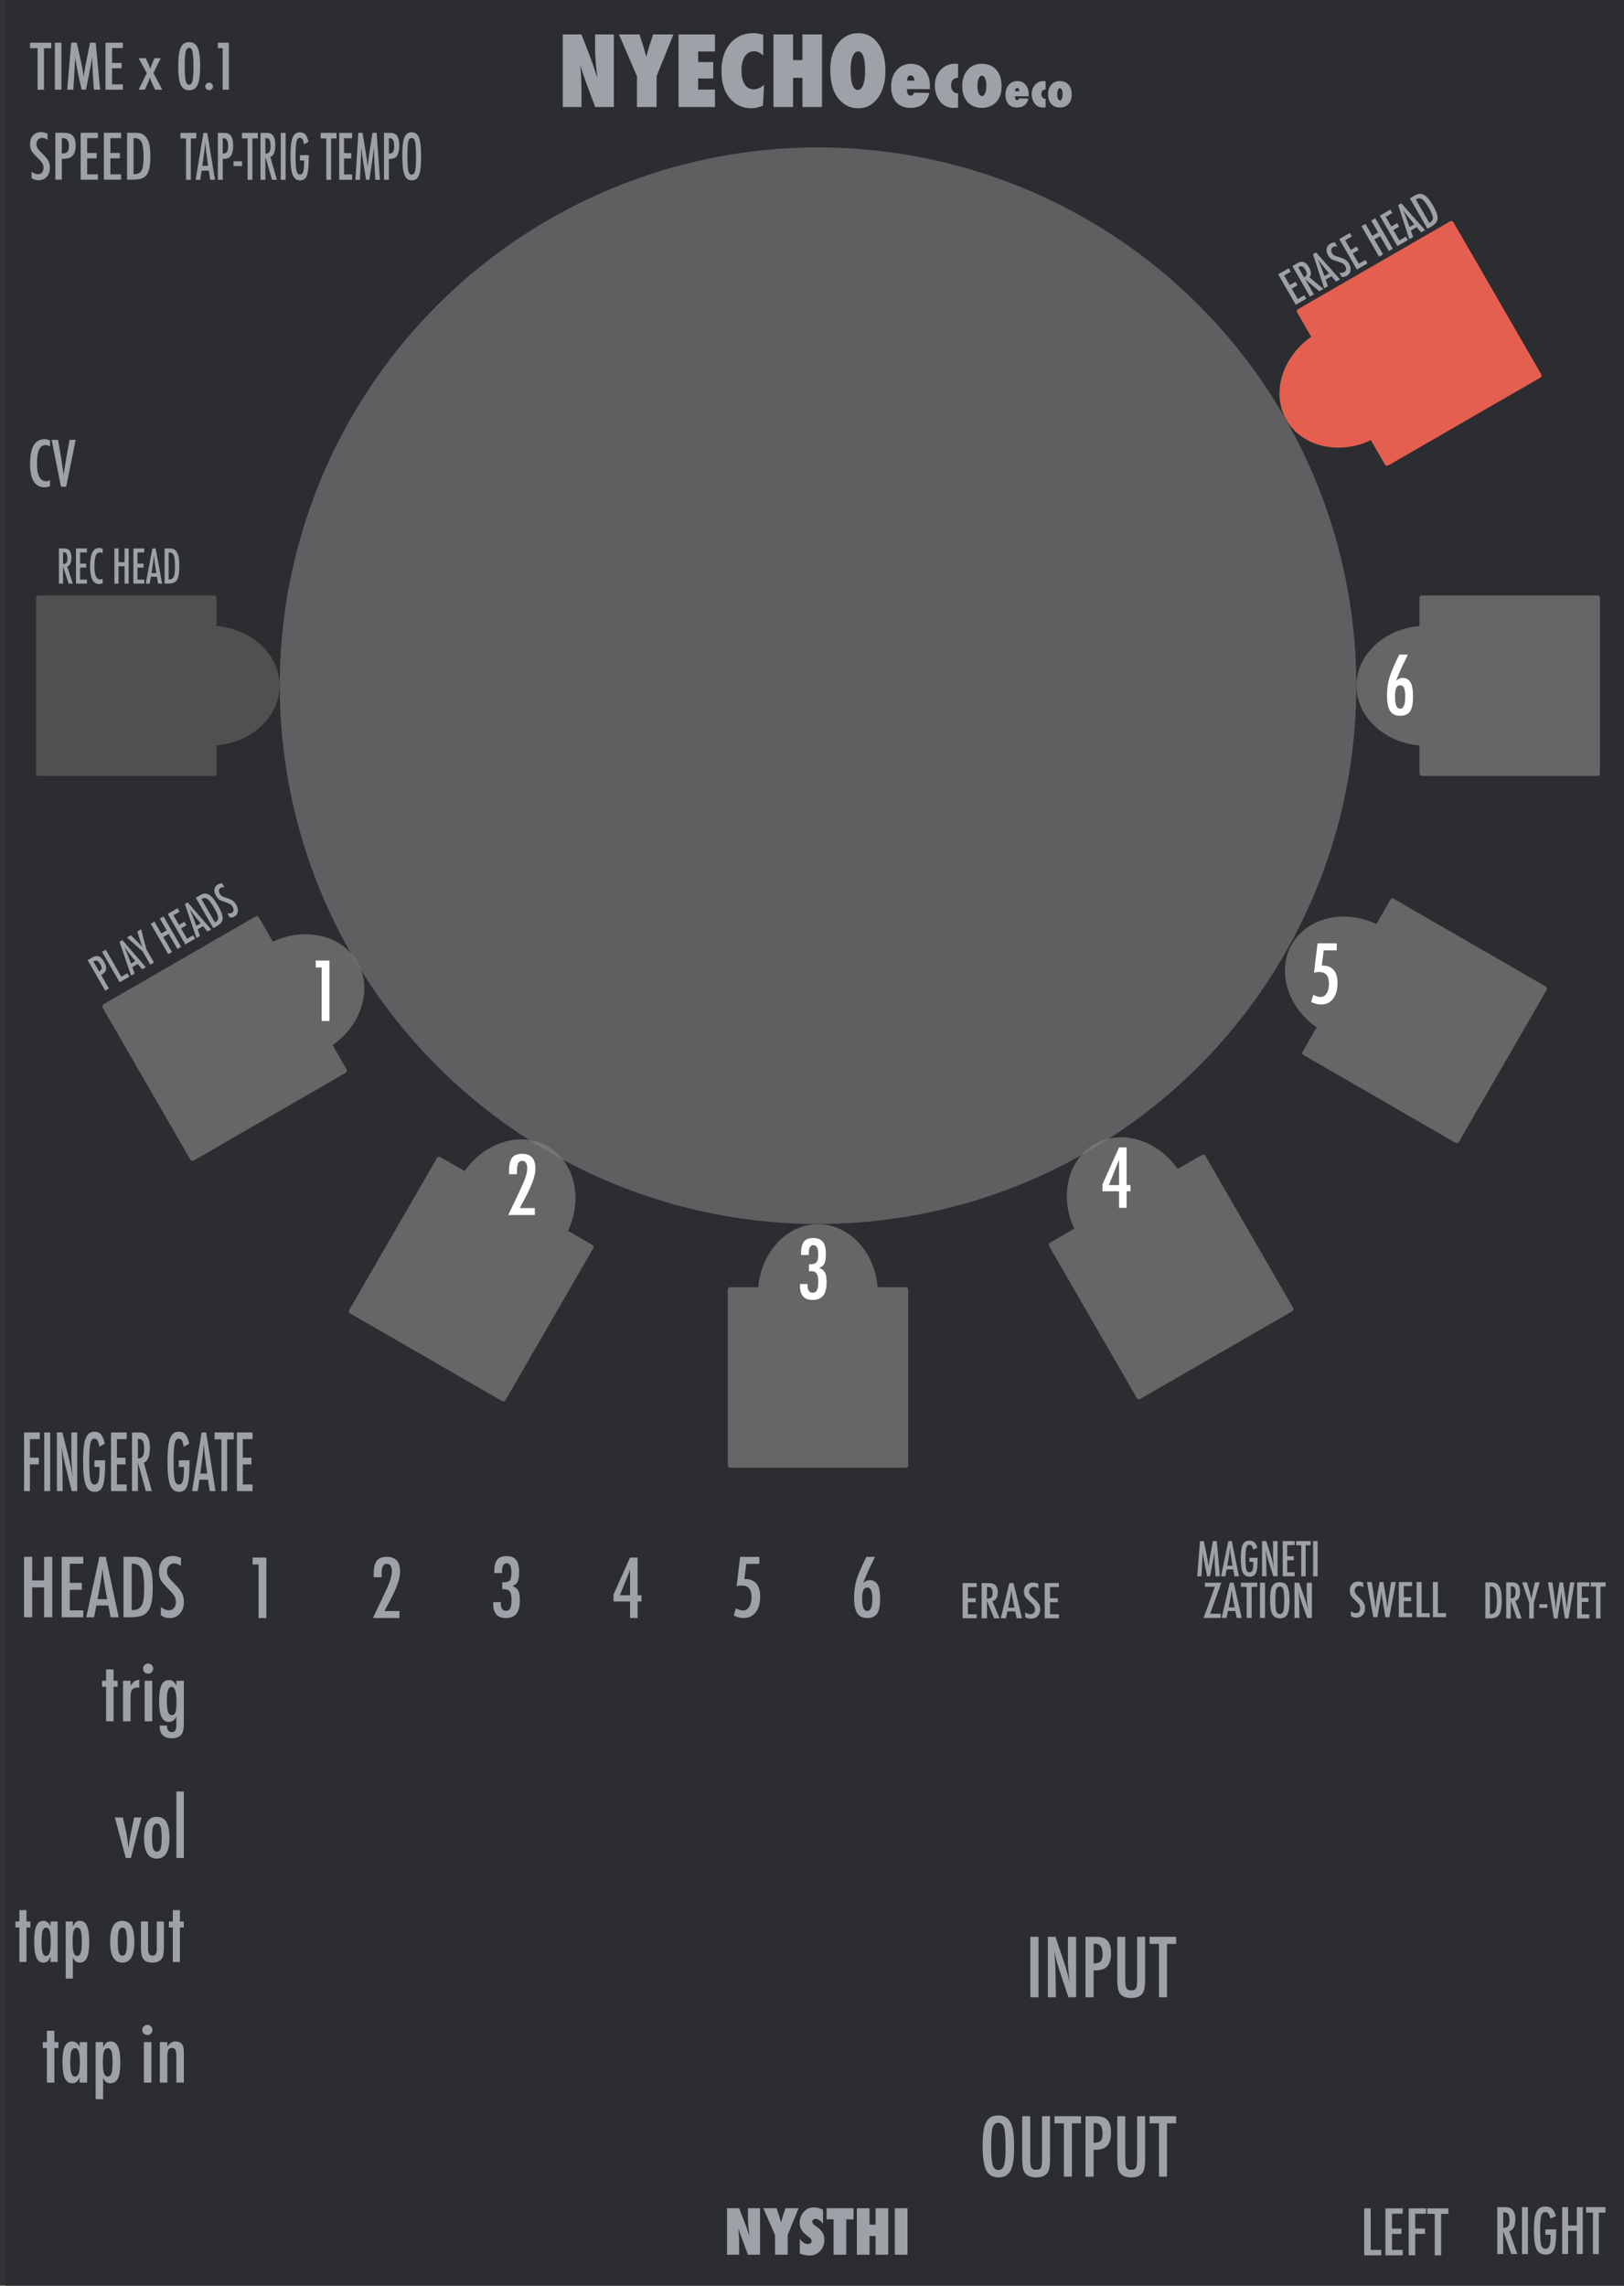 <?xml version="1.0" encoding="UTF-8" standalone="no"?>
<!DOCTYPE svg PUBLIC "-//W3C//DTD SVG 1.1//EN" "http://www.w3.org/Graphics/SVG/1.1/DTD/svg11.dtd">
<svg width="100%" height="100%" viewBox="0 0 270 380" version="1.1" xmlns="http://www.w3.org/2000/svg" xmlns:xlink="http://www.w3.org/1999/xlink" xml:space="preserve" xmlns:serif="http://www.serif.com/" style="fill-rule:evenodd;clip-rule:evenodd;stroke-linejoin:round;stroke-miterlimit:2;">
    <rect x="0" y="0" width="270" height="380" fill="#333333" stroke="none"/>
    <g id="Layer-2" serif:id="Layer 2">
        <g id="text989">
        </g>
        <rect id="rect4689" x="0.872" y="0" width="270" height="380" style="fill:rgb(44,45,48);fill-rule:nonzero;"/>
        <g id="text80" transform="matrix(1.005,0,0,0.995,90.872,5)">
            <path id="path4726" d="M29.851,371.706L29.851,363.943L31.853,363.943L32.903,366.668C32.96,366.829 33.024,367.013 33.094,367.221C33.168,367.429 33.249,367.668 33.336,367.94L33.552,368.624C33.475,367.95 33.416,367.373 33.376,366.894C33.336,366.415 33.316,366.013 33.316,365.687L33.316,363.943L35.317,363.943L35.317,371.706L33.316,371.706L32.26,368.85C32.149,368.545 32.049,368.26 31.958,367.995C31.871,367.727 31.794,367.472 31.727,367.231C31.77,367.777 31.802,368.253 31.822,368.659C31.843,369.065 31.853,369.42 31.853,369.725L31.853,371.706L29.851,371.706Z" style="fill:rgb(158,161,168);fill-rule:nonzero;"/>
            <path id="path4728" d="M39.887,371.706L37.791,371.706L37.791,368.418L35.865,363.943L38.052,363.943L38.429,365.094C38.503,365.319 38.568,365.535 38.625,365.743C38.686,365.951 38.739,366.15 38.786,366.341C38.863,366.056 38.93,365.811 38.987,365.607C39.044,365.399 39.095,365.232 39.138,365.104L39.52,363.943L41.692,363.943L39.887,368.418L39.887,371.706Z" style="fill:rgb(158,161,168);fill-rule:nonzero;"/>
            <path id="path4730" d="M41.894,371.515L41.894,369.076C42.306,369.639 42.752,369.921 43.231,369.921C43.412,369.921 43.56,369.874 43.673,369.78C43.787,369.683 43.844,369.562 43.844,369.418C43.844,369.21 43.72,369.008 43.472,368.81L43.13,368.543C42.902,368.372 42.708,368.203 42.547,368.035C42.386,367.865 42.256,367.69 42.155,367.513C42.054,367.332 41.981,367.146 41.934,366.954C41.887,366.763 41.863,366.562 41.863,366.351C41.863,365.989 41.947,365.61 42.115,365.215C42.199,365.03 42.296,364.863 42.406,364.712C42.517,364.558 42.644,364.422 42.789,364.305C43.184,363.969 43.662,363.802 44.222,363.802C44.721,363.802 45.224,363.934 45.73,364.199L45.73,366.572C45.559,366.308 45.365,366.1 45.147,365.949C44.929,365.795 44.714,365.718 44.503,365.718C44.342,365.718 44.21,365.765 44.106,365.858C43.999,365.949 43.945,366.058 43.945,366.185C43.945,366.393 44.087,366.599 44.372,366.804L44.704,367.05C45.147,367.368 45.463,367.695 45.655,368.03C45.849,368.366 45.946,368.758 45.946,369.207C45.946,369.971 45.713,370.601 45.247,371.098C44.781,371.594 44.191,371.842 43.477,371.842C42.985,371.842 42.457,371.733 41.894,371.515L41.894,371.515Z" style="fill:rgb(158,161,168);fill-rule:nonzero;"/>
            <path id="path4732" d="M49.576,371.706L47.48,371.706L47.48,365.803L46.323,365.803L46.323,363.943L50.778,363.943L50.778,365.803L49.576,365.803L49.576,371.706Z" style="fill:rgb(158,161,168);fill-rule:nonzero;"/>
            <path id="path4734" d="M56.525,371.706L54.428,371.706L54.428,368.584L53.428,368.584L53.428,371.706L51.331,371.706L51.331,363.943L53.428,363.943L53.428,366.688L54.428,366.688L54.428,363.943L56.525,363.943L56.525,371.706Z" style="fill:rgb(158,161,168);fill-rule:nonzero;"/>
            <rect id="path4736" x="57.606" y="363.943" width="2.097" height="7.763" style="fill:rgb(158,161,168);fill-rule:nonzero;"/>
        </g>
        <g id="text4987">
        </g>
        <g id="text1042">
        </g>
        <g id="text2090">
        </g>
        <path id="rect986" d="M6.402,99C6.18,99 6,99.18 6,99.402L6,128.598C6,128.82 6.18,129 6.402,129L35.598,129C35.82,129 36,128.82 36,128.598L36,123.918C41.912,123.426 46.479,119.106 46.484,114C46.483,108.891 41.916,104.567 36,104.074L36,99.402C36,99.18 35.82,99 35.598,99L6.402,99Z" style="fill:rgb(80,80,80);fill-rule:nonzero;"/>
        <path id="path991" d="M17.201,166.965C17.009,167.076 16.943,167.322 17.054,167.515L31.652,192.799C31.763,192.991 32.009,193.057 32.201,192.946L57.485,178.348C57.678,178.237 57.744,177.991 57.632,177.799L55.293,173.746C60.167,170.363 61.961,164.339 59.413,159.914C56.858,155.49 50.74,154.029 45.371,156.561L43.035,152.515C42.923,152.322 42.678,152.256 42.485,152.367L17.201,166.965Z" style="fill:rgb(102,102,102);fill-rule:nonzero;"/>
        <path id="path995" d="M58.054,217.799C57.943,217.991 58.009,218.237 58.201,218.348L83.485,232.946C83.678,233.057 83.924,232.991 84.035,232.799L98.633,207.515C98.744,207.322 98.678,207.076 98.485,206.965L94.433,204.625C96.962,199.259 95.505,193.144 91.086,190.587C86.661,188.033 80.632,189.826 77.247,194.703L73.201,192.367C73.009,192.256 72.763,192.322 72.652,192.515L58.054,217.799Z" style="fill:rgb(102,102,102);fill-rule:nonzero;"/>
        <path id="path997" d="M121,243.598C121,243.82 121.18,244 121.402,244L150.598,244C150.82,244 151,243.82 151,243.598L151,214.402C151,214.18 150.82,214 150.598,214L145.918,214C145.426,208.088 141.106,203.521 136,203.516C130.891,203.517 126.567,208.084 126.074,214L121.402,214C121.18,214 121,214.18 121,214.402L121,243.598Z" style="fill:rgb(102,102,102);fill-rule:nonzero;"/>
        <path id="path999" d="M189.012,232.44C189.123,232.632 189.368,232.698 189.561,232.587L214.845,217.989C215.038,217.878 215.104,217.632 214.992,217.44L200.395,192.156C200.283,191.963 200.038,191.897 199.845,192.008L195.792,194.348C192.41,189.474 186.386,187.679 181.961,190.228C177.537,192.783 176.076,198.901 178.607,204.27L174.561,206.606C174.368,206.717 174.303,206.963 174.414,207.156L189.012,232.44Z" style="fill:rgb(102,102,102);fill-rule:nonzero;"/>
        <path id="path1001" d="M242,190C242.193,190.111 242.438,190.045 242.55,189.853L257.147,164.569C257.259,164.376 257.193,164.13 257,164.019L231.716,149.422C231.523,149.31 231.278,149.376 231.166,149.569L228.827,153.622C223.46,151.092 217.346,152.549 214.788,156.969C212.234,161.394 214.028,167.422 218.905,170.807L216.569,174.853C216.458,175.045 216.523,175.291 216.716,175.402L242,190Z" style="fill:rgb(102,102,102);fill-rule:nonzero;"/>
        <path id="path1003" d="M265.598,129C265.82,129 266,128.82 266,128.598L266,99.402C266,99.18 265.82,99 265.598,99L236.402,99C236.18,99 236,99.18 236,99.402L236,104.082C230.088,104.574 225.521,108.894 225.516,114C225.517,119.109 230.084,123.433 236,123.926L236,128.598C236,128.82 236.18,129 236.402,129L265.598,129Z" style="fill:rgb(102,102,102);fill-rule:nonzero;"/>
        <path id="path1005" d="M256.091,62.781C256.284,62.669 256.35,62.424 256.239,62.231L241.641,36.947C241.53,36.755 241.284,36.689 241.091,36.8L215.807,51.398C215.615,51.509 215.549,51.755 215.66,51.947L218,56C213.126,59.383 211.331,65.407 213.879,69.831C216.435,74.255 222.552,75.717 227.922,73.185L230.258,77.231C230.369,77.424 230.615,77.49 230.807,77.378L256.091,62.781Z" style="fill:rgb(229,95,81);fill-rule:nonzero;"/>
        <ellipse id="path1676" cx="136" cy="114" rx="89.491" ry="89.491" style="fill:rgb(128,128,128);fill-opacity:0.61;"/>
        <g id="text1015">
            <path id="path1055" d="M93.564,17.789L93.564,5.727L96.674,5.727L98.307,9.961C98.395,10.211 98.494,10.497 98.604,10.82C98.718,11.143 98.843,11.516 98.979,11.937L99.314,13C99.195,11.953 99.104,11.057 99.041,10.312C98.979,9.568 98.947,8.943 98.947,8.437L98.947,5.727L102.057,5.727L102.057,17.789L98.947,17.789L97.307,13.352C97.135,12.878 96.979,12.435 96.838,12.023C96.702,11.607 96.583,11.211 96.478,10.836C96.546,11.685 96.596,12.424 96.627,13.055C96.658,13.685 96.674,14.237 96.674,14.711L96.674,17.789L93.564,17.789Z" style="fill:rgb(158,161,168);fill-rule:nonzero;"/>
            <path id="path1057" d="M109.158,17.789L105.9,17.789L105.9,12.68L102.908,5.727L106.307,5.727L106.893,7.516C107.007,7.865 107.109,8.201 107.197,8.523C107.291,8.846 107.374,9.156 107.447,9.453C107.567,9.01 107.671,8.63 107.76,8.312C107.848,7.99 107.926,7.729 107.994,7.531L108.588,5.727L111.963,5.727L109.158,12.68L109.158,17.789Z" style="fill:rgb(158,161,168);fill-rule:nonzero;"/>
            <path id="path1059" d="M112.814,17.789L112.814,5.727L118.869,5.727L118.869,8.562L116.072,8.562L116.072,10.32L118.58,10.32L118.58,13.047L116.072,13.047L116.072,14.891L118.869,14.891L118.869,17.789L112.814,17.789Z" style="fill:rgb(158,161,168);fill-rule:nonzero;"/>
            <path id="path1061" d="M127.033,14.078L126.846,17.562C126.122,17.854 125.473,18 124.9,18C123.551,18 122.416,17.505 121.494,16.516C120.463,15.406 119.947,13.836 119.947,11.805C119.947,9.904 120.432,8.378 121.4,7.227C122.369,6.081 123.663,5.508 125.283,5.508C125.809,5.508 126.346,5.607 126.893,5.805L126.893,9.25C126.408,8.766 125.911,8.523 125.4,8.523C124.734,8.523 124.213,8.807 123.838,9.375C123.463,9.948 123.275,10.74 123.275,11.75C123.275,12.24 123.322,12.677 123.416,13.062C123.51,13.448 123.643,13.773 123.814,14.039C123.992,14.305 124.208,14.508 124.463,14.648C124.718,14.789 125.01,14.859 125.338,14.859C125.9,14.859 126.466,14.599 127.033,14.078L127.033,14.078Z" style="fill:rgb(158,161,168);fill-rule:nonzero;"/>
            <path id="path1063" d="M136.666,17.789L133.408,17.789L133.408,12.937L131.854,12.937L131.854,17.789L128.596,17.789L128.596,5.727L131.854,5.727L131.854,9.992L133.408,9.992L133.408,5.727L136.666,5.727L136.666,17.789Z" style="fill:rgb(158,161,168);fill-rule:nonzero;"/>
            <path id="path1065" d="M147.213,11.797C147.213,13.635 146.794,15.13 145.955,16.281C145.122,17.427 144.036,18 142.697,18C141.51,18 140.492,17.56 139.643,16.68C138.575,15.565 138.041,13.893 138.041,11.664C138.041,9.529 138.598,7.896 139.713,6.766C140.541,5.927 141.523,5.508 142.658,5.508C144.049,5.508 145.156,6.076 145.979,7.211C146.801,8.346 147.213,9.875 147.213,11.797ZM143.83,11.82C143.83,9.638 143.445,8.547 142.674,8.547C142.288,8.547 141.981,8.833 141.752,9.406C141.528,9.937 141.416,10.719 141.416,11.75C141.416,12.766 141.52,13.555 141.729,14.117C141.942,14.674 142.236,14.953 142.611,14.953C142.997,14.953 143.294,14.677 143.502,14.125C143.721,13.573 143.83,12.805 143.83,11.82L143.83,11.82Z" style="fill:rgb(158,161,168);fill-rule:nonzero;"/>
            <path id="path1067" d="M151.958,15.406L154.51,15.458C154.327,16.279 153.972,16.897 153.442,17.314C152.917,17.726 152.229,17.932 151.378,17.932C150.371,17.932 149.581,17.62 149.008,16.995C148.44,16.361 148.156,15.495 148.156,14.397C148.156,13.282 148.462,12.372 149.074,11.669C149.686,10.962 150.475,10.608 151.443,10.608C152.407,10.608 153.175,10.949 153.748,11.63C154.321,12.316 154.607,13.225 154.607,14.358L154.595,14.82L150.766,14.82C150.797,15.541 151.001,15.901 151.378,15.901C151.674,15.901 151.867,15.736 151.958,15.406L151.958,15.406ZM152.016,13.414C152.016,13.284 152.001,13.164 151.971,13.056C151.94,12.947 151.897,12.854 151.84,12.776C151.788,12.698 151.725,12.637 151.652,12.594C151.578,12.546 151.498,12.522 151.411,12.522C151.229,12.522 151.081,12.607 150.968,12.776C150.855,12.941 150.799,13.154 150.799,13.414L152.016,13.414Z" style="fill:rgb(158,161,168);fill-rule:nonzero;"/>
            <path id="path1069" d="M159.282,15.491L159.282,17.893C159.126,17.911 158.989,17.921 158.872,17.926C158.755,17.934 158.657,17.939 158.579,17.939C157.798,17.939 157.144,17.704 156.619,17.236C156.263,16.919 155.975,16.485 155.753,15.934C155.532,15.382 155.421,14.816 155.421,14.234C155.421,13.201 155.738,12.336 156.372,11.637C157.001,10.947 157.795,10.602 158.755,10.602C158.811,10.602 158.883,10.604 158.969,10.608C159.056,10.612 159.16,10.619 159.282,10.628L159.282,12.919C158.509,12.971 158.123,13.392 158.123,14.182C158.123,14.538 158.219,14.851 158.409,15.12C158.605,15.376 158.837,15.504 159.106,15.504L159.184,15.504C159.215,15.5 159.247,15.495 159.282,15.491L159.282,15.491Z" style="fill:rgb(158,161,168);fill-rule:nonzero;"/>
            <path id="path1071" d="M166.521,14.378C166.521,15.463 166.222,16.326 165.623,16.969C165.024,17.611 164.221,17.932 163.214,17.932C162.225,17.932 161.437,17.605 160.851,16.949C160.269,16.289 159.979,15.404 159.979,14.293C159.979,13.182 160.276,12.29 160.87,11.617C161.461,10.94 162.244,10.602 163.221,10.602C164.249,10.602 165.057,10.938 165.643,11.611C166.229,12.283 166.521,13.206 166.521,14.378ZM163.989,14.293C163.989,14.033 163.972,13.798 163.937,13.59C163.902,13.377 163.852,13.197 163.787,13.049C163.722,12.898 163.644,12.78 163.553,12.698C163.462,12.615 163.36,12.574 163.247,12.574C163.025,12.574 162.847,12.73 162.713,13.043C162.578,13.316 162.511,13.727 162.511,14.273C162.511,14.812 162.578,15.222 162.713,15.504C162.847,15.816 163.028,15.973 163.253,15.973C163.466,15.973 163.642,15.819 163.781,15.51C163.919,15.168 163.989,14.762 163.989,14.293L163.989,14.293Z" style="fill:rgb(158,161,168);fill-rule:nonzero;"/>
            <path id="path1073" d="M169.442,16.359L170.973,16.391C170.864,16.883 170.65,17.254 170.333,17.504C170.018,17.751 169.605,17.875 169.094,17.875C168.49,17.875 168.016,17.688 167.673,17.313C167.331,16.932 167.161,16.413 167.161,15.754C167.161,15.085 167.344,14.539 167.712,14.117C168.079,13.693 168.553,13.48 169.133,13.48C169.712,13.48 170.173,13.685 170.516,14.094C170.86,14.505 171.032,15.051 171.032,15.73L171.024,16.008L168.727,16.008C168.745,16.44 168.868,16.656 169.094,16.656C169.271,16.656 169.387,16.557 169.442,16.359L169.442,16.359ZM169.477,15.164C169.477,15.086 169.468,15.014 169.45,14.949C169.432,14.884 169.406,14.828 169.372,14.781C169.341,14.734 169.303,14.698 169.259,14.672C169.214,14.643 169.166,14.629 169.114,14.629C169.005,14.629 168.916,14.68 168.848,14.781C168.781,14.88 168.747,15.008 168.747,15.164L169.477,15.164Z" style="fill:rgb(158,161,168);fill-rule:nonzero;"/>
            <path id="path1075" d="M173.837,16.41L173.837,17.852C173.743,17.862 173.661,17.868 173.591,17.871C173.52,17.876 173.462,17.879 173.415,17.879C172.946,17.879 172.554,17.738 172.239,17.457C172.025,17.267 171.852,17.007 171.719,16.676C171.587,16.345 171.52,16.005 171.52,15.656C171.52,15.036 171.71,14.517 172.091,14.098C172.468,13.684 172.945,13.477 173.52,13.477C173.554,13.477 173.597,13.478 173.649,13.48C173.701,13.483 173.764,13.487 173.837,13.492L173.837,14.867C173.373,14.898 173.141,15.151 173.141,15.625C173.141,15.839 173.199,16.026 173.313,16.188C173.43,16.341 173.57,16.418 173.731,16.418L173.778,16.418C173.796,16.415 173.816,16.413 173.837,16.41L173.837,16.41Z" style="fill:rgb(158,161,168);fill-rule:nonzero;"/>
            <path id="path1077" d="M178.18,15.742C178.18,16.393 178.001,16.911 177.641,17.297C177.282,17.682 176.8,17.875 176.196,17.875C175.602,17.875 175.13,17.678 174.778,17.285C174.429,16.889 174.255,16.358 174.255,15.691C174.255,15.025 174.433,14.49 174.79,14.086C175.144,13.68 175.614,13.477 176.2,13.477C176.817,13.477 177.301,13.678 177.653,14.082C178.005,14.486 178.18,15.039 178.18,15.742ZM176.661,15.691C176.661,15.535 176.65,15.395 176.629,15.27C176.609,15.142 176.579,15.034 176.54,14.945C176.501,14.854 176.454,14.784 176.399,14.734C176.344,14.685 176.283,14.66 176.215,14.66C176.083,14.66 175.976,14.754 175.895,14.941C175.814,15.105 175.774,15.352 175.774,15.68C175.774,16.003 175.814,16.249 175.895,16.418C175.976,16.605 176.084,16.699 176.219,16.699C176.347,16.699 176.452,16.607 176.536,16.422C176.619,16.216 176.661,15.973 176.661,15.691L176.661,15.691Z" style="fill:rgb(158,161,168);fill-rule:nonzero;"/>
        </g>
        <g id="text1082" transform="matrix(0.569,0,0,0.554,2.155,-119.611)">
            <path id="path1113" d="M10.113,256.046L10.113,257.896C9.536,257.483 9.016,257.276 8.555,257.276C8.056,257.276 7.649,257.452 7.333,257.805C7.017,258.139 6.859,258.585 6.859,259.145C6.859,259.637 6.972,260.059 7.197,260.411C7.312,260.6 7.5,260.843 7.762,261.141C8.029,261.438 8.372,261.797 8.792,262.216C9.563,263 10.089,263.678 10.368,264.249C10.648,264.802 10.788,265.479 10.788,266.281C10.788,267.369 10.481,268.265 9.867,268.97C9.253,269.657 8.467,270 7.507,270C6.698,270 6.009,269.778 5.438,269.335L5.438,267.457C6.112,267.949 6.726,268.195 7.279,268.195C7.795,268.195 8.199,268.025 8.491,267.685C8.783,267.339 8.928,266.871 8.928,266.281C8.928,265.771 8.816,265.312 8.591,264.905C8.476,264.71 8.315,264.489 8.108,264.24C7.901,263.984 7.643,263.702 7.333,263.392C6.853,262.918 6.455,262.499 6.139,262.134C5.823,261.77 5.589,261.451 5.438,261.177C5.146,260.642 5,259.968 5,259.154C5,258.054 5.286,257.182 5.857,256.538C6.434,255.888 7.209,255.562 8.181,255.562C8.855,255.562 9.5,255.724 10.113,256.046Z" style="fill:rgb(158,161,168);fill-rule:nonzero;"/>
            <path id="path1115" d="M12.383,255.754L14.88,255.754C16.083,255.754 16.958,256.058 17.505,256.665C18.052,257.279 18.326,258.251 18.326,259.582C18.326,261.454 17.776,262.663 16.676,263.21C16.123,263.459 15.324,263.583 14.279,263.583L14.279,269.827L12.383,269.827L12.383,255.754ZM14.279,261.961C15.063,261.961 15.603,261.803 15.901,261.487C16.205,261.165 16.357,260.594 16.357,259.773C16.357,258.935 16.211,258.321 15.919,257.932C15.628,257.543 15.169,257.349 14.543,257.349L14.279,257.349L14.279,261.961Z" style="fill:rgb(158,161,168);fill-rule:nonzero;"/>
            <path id="path1117" d="M19.784,255.754L24.824,255.754L24.824,257.358L21.68,257.358L21.68,261.815L24.469,261.815L24.469,263.419L21.68,263.419L21.68,268.223L24.824,268.223L24.824,269.827L19.784,269.827L19.784,255.754Z" style="fill:rgb(158,161,168);fill-rule:nonzero;"/>
            <path id="path1119" d="M26.565,255.754L31.605,255.754L31.605,257.358L28.461,257.358L28.461,261.815L31.25,261.815L31.25,263.419L28.461,263.419L28.461,268.223L31.605,268.223L31.605,269.827L26.565,269.827L26.565,255.754Z" style="fill:rgb(158,161,168);fill-rule:nonzero;"/>
            <path id="path1121" d="M33.346,255.754L35.68,255.754C36.391,255.754 36.989,255.833 37.475,255.991C37.925,256.143 38.326,256.413 38.678,256.802C39.207,257.385 39.584,258.145 39.809,259.081C40.033,259.986 40.146,261.283 40.146,262.973C40.146,264.522 40.021,265.786 39.772,266.764C39.529,267.7 39.128,268.414 38.569,268.906C37.882,269.52 36.652,269.827 34.878,269.827L33.346,269.827L33.346,255.754ZM35.242,268.168C36.397,268.168 37.168,267.819 37.557,267.12C37.958,266.421 38.159,265.063 38.159,263.046C38.159,260.876 37.967,259.385 37.585,258.57C37.202,257.756 36.5,257.349 35.479,257.349L35.242,257.349L35.242,268.168Z" style="fill:rgb(158,161,168);fill-rule:nonzero;"/>
        </g>
        <g id="text1139" transform="matrix(1,0,0,1,2,14)">
            <path id="path1311" d="M2,244.824L3.354,244.824L3.354,248.756L5.34,248.756L5.34,244.824L6.694,244.824L6.694,254.876L5.34,254.876L5.34,249.902L3.354,249.902L3.354,254.876L2,254.876L2,244.824Z" style="fill:rgb(158,161,168);fill-rule:nonzero;"/>
            <path id="path1313" d="M8.25,244.824L11.85,244.824L11.85,245.97L9.604,245.97L9.604,249.154L11.596,249.154L11.596,250.299L9.604,250.299L9.604,253.73L11.85,253.73L11.85,254.876L8.25,254.876L8.25,244.824Z" style="fill:rgb(158,161,168);fill-rule:nonzero;"/>
            <path id="path1315" d="M14.526,244.824L15.581,244.824L17.736,254.876L16.395,254.876L16.017,252.917L14.025,252.917L13.641,254.876L12.339,254.876L14.526,244.824ZM15.822,251.868L15.522,250.267C15.322,249.178 15.16,248.014 15.034,246.777C14.973,247.381 14.895,247.993 14.799,248.613C14.704,249.23 14.591,249.885 14.461,250.579L14.214,251.868L15.822,251.868Z" style="fill:rgb(158,161,168);fill-rule:nonzero;"/>
            <path id="path1317" d="M18.536,244.824L20.203,244.824C20.711,244.824 21.138,244.881 21.486,244.993C21.807,245.102 22.093,245.295 22.345,245.573C22.723,245.99 22.992,246.532 23.152,247.201C23.313,247.847 23.393,248.774 23.393,249.98C23.393,251.087 23.304,251.99 23.126,252.689C22.953,253.357 22.666,253.867 22.267,254.219C21.776,254.657 20.898,254.876 19.63,254.876L18.536,254.876L18.536,244.824ZM19.891,253.691C20.715,253.691 21.266,253.442 21.544,252.943C21.831,252.444 21.974,251.474 21.974,250.033C21.974,248.483 21.837,247.418 21.564,246.836C21.29,246.254 20.789,245.964 20.06,245.964L19.891,245.964L19.891,253.691Z" style="fill:rgb(158,161,168);fill-rule:nonzero;"/>
            <path id="path1319" d="M28.087,245.033L28.087,246.354C27.675,246.059 27.304,245.911 26.974,245.911C26.618,245.911 26.327,246.037 26.102,246.289C25.876,246.528 25.763,246.847 25.763,247.246C25.763,247.598 25.843,247.899 26.004,248.151C26.086,248.286 26.221,248.459 26.408,248.672C26.599,248.885 26.844,249.141 27.143,249.44C27.694,250 28.07,250.484 28.27,250.892C28.469,251.287 28.569,251.771 28.569,252.344C28.569,253.121 28.35,253.761 27.911,254.264C27.473,254.755 26.911,255 26.225,255C25.648,255 25.155,254.842 24.747,254.525L24.747,253.184C25.229,253.535 25.668,253.711 26.063,253.711C26.431,253.711 26.72,253.589 26.928,253.346C27.137,253.099 27.241,252.765 27.241,252.344C27.241,251.979 27.161,251.651 27,251.361C26.918,251.222 26.803,251.063 26.655,250.885C26.507,250.703 26.323,250.501 26.102,250.28C25.759,249.941 25.474,249.642 25.249,249.382C25.023,249.121 24.856,248.893 24.747,248.698C24.539,248.316 24.435,247.834 24.435,247.253C24.435,246.467 24.639,245.844 25.047,245.384C25.459,244.92 26.013,244.688 26.707,244.688C27.189,244.688 27.649,244.803 28.087,245.033L28.087,245.033Z" style="fill:rgb(158,161,168);fill-rule:nonzero;"/>
        </g>
        <g id="path1308" transform="matrix(1,0,0,1,2,14)">
            <path d="M40,244.948L42.292,244.948L42.292,255L40.996,255L40.996,246.1L40,246.1L40,244.948Z" style="fill:rgb(158,161,168);fill-rule:nonzero;"/>
        </g>
        <g id="path1305" transform="matrix(1,0,0,1,2,14)">
            <path d="M61.465,248.216L60.137,248.216L60.124,247.819C60.124,246.721 60.289,245.948 60.619,245.501C60.953,245.05 61.513,244.824 62.298,244.824C63.778,244.824 64.518,245.645 64.518,247.285C64.518,248.392 63.965,249.987 62.858,252.07L62.057,253.574C62.053,253.583 62.04,253.609 62.018,253.652C61.997,253.696 61.966,253.759 61.927,253.841L64.414,253.841L64.414,255L60,255C60.074,254.835 60.228,254.507 60.462,254.017C60.697,253.526 61.016,252.865 61.419,252.031C61.762,251.302 62.049,250.684 62.279,250.176C62.509,249.668 62.682,249.251 62.799,248.926C63.034,248.275 63.151,247.713 63.151,247.24C63.151,246.406 62.862,245.99 62.285,245.99C61.73,245.99 61.452,246.506 61.452,247.539L61.458,248.112L61.465,248.216Z" style="fill:rgb(158,161,168);fill-rule:nonzero;"/>
        </g>
        <g id="path1302" transform="matrix(1,0,0,1,2,14)">
            <path d="M81.471,247.526L80.182,247.526L80.182,247.259C80.182,246.812 80.219,246.428 80.293,246.107C80.371,245.786 80.49,245.521 80.651,245.313C80.816,245.104 81.024,244.952 81.276,244.857C81.528,244.757 81.829,244.707 82.181,244.707C82.919,244.707 83.457,244.915 83.796,245.332C84.134,245.749 84.303,246.411 84.303,247.318C84.303,248.064 84.225,248.602 84.069,248.932C83.917,249.266 83.624,249.52 83.19,249.694C83.659,249.855 83.982,250.104 84.16,250.443C84.338,250.777 84.427,251.313 84.427,252.051C84.427,253.062 84.236,253.806 83.854,254.284C83.472,254.761 82.878,255 82.07,255C80.69,255 80,254.208 80,252.624L80,252.52L80,252.448C80,252.4 80.002,252.37 80.006,252.357L81.276,252.357C81.272,252.431 81.267,252.496 81.263,252.552L81.263,252.682C81.263,253.025 81.337,253.299 81.484,253.503C81.636,253.707 81.843,253.809 82.103,253.809C82.272,253.809 82.415,253.776 82.533,253.711C82.654,253.642 82.752,253.533 82.826,253.385C82.904,253.234 82.96,253.038 82.995,252.799C83.03,252.561 83.047,252.272 83.047,251.934C83.047,251.322 82.954,250.881 82.767,250.612C82.585,250.343 82.279,250.208 81.849,250.208C81.801,250.208 81.749,250.213 81.693,250.221C81.636,250.225 81.571,250.232 81.497,250.241L81.497,249.069L81.686,249.069C82.211,249.069 82.567,248.956 82.754,248.73C82.941,248.505 83.034,248.077 83.034,247.448C83.034,246.406 82.771,245.885 82.246,245.885C81.725,245.885 81.465,246.33 81.465,247.22L81.471,247.526Z" style="fill:rgb(158,161,168);fill-rule:nonzero;"/>
        </g>
        <g id="path1299" transform="matrix(1,0,0,1,2,14)">
            <path d="M102.754,244.948L104.01,244.948L104.01,251.211L104.655,251.211L104.655,252.246L104.01,252.246L104.01,255L102.754,255L102.754,252.246L100,252.246L100,251.094L102.754,244.948ZM102.754,251.211L102.754,246.992L101.061,251.211L102.754,251.211Z" style="fill:rgb(158,161,168);fill-rule:nonzero;"/>
        </g>
        <g id="path1296" transform="matrix(1,0,0,1,2,14)">
            <path d="M142.038,244.831L143.477,244.831L142.533,246.764C142.368,247.116 142.201,247.489 142.031,247.884C141.866,248.279 141.693,248.7 141.51,249.147C141.888,248.848 142.25,248.698 142.598,248.698C143.158,248.698 143.589,248.941 143.893,249.427C144.18,249.883 144.323,250.699 144.323,251.875C144.323,252.986 144.156,253.787 143.822,254.277C143.487,254.759 142.943,255 142.188,255C141.415,255 140.857,254.733 140.514,254.199C140.171,253.661 140,252.784 140,251.569C140,250.549 140.135,249.577 140.404,248.652C140.543,248.192 140.747,247.65 141.016,247.025C141.289,246.4 141.63,245.668 142.038,244.831ZM143.027,251.868C143.027,251.521 143.012,251.226 142.982,250.983C142.951,250.736 142.901,250.536 142.832,250.384C142.763,250.228 142.674,250.115 142.565,250.046C142.461,249.972 142.333,249.935 142.181,249.935C142.029,249.935 141.899,249.972 141.79,250.046C141.686,250.115 141.599,250.226 141.53,250.378C141.461,250.53 141.411,250.729 141.38,250.977C141.35,251.22 141.335,251.513 141.335,251.855C141.335,253.171 141.617,253.828 142.181,253.828C142.745,253.828 143.027,253.175 143.027,251.868L143.027,251.868Z" style="fill:rgb(158,161,168);fill-rule:nonzero;"/>
        </g>
        <g id="path1293" transform="matrix(1,0,0,1,2,14)">
            <path d="M121.048,244.831L124.245,244.831L124.245,245.996L122.077,245.996L121.751,248.522L121.914,248.522C122.309,248.522 122.658,248.585 122.962,248.711C123.27,248.837 123.529,249.021 123.737,249.264C123.945,249.507 124.104,249.807 124.212,250.163C124.321,250.519 124.375,250.924 124.375,251.38C124.375,252.509 124.13,253.396 123.639,254.043C123.149,254.681 122.467,255 121.595,255C121.105,255 120.573,254.861 120,254.583L120.338,253.385C120.803,253.628 121.191,253.75 121.504,253.75C121.947,253.75 122.298,253.55 122.559,253.151C122.819,252.747 122.949,252.205 122.949,251.523C122.949,250.234 122.396,249.59 121.289,249.59C121.016,249.59 120.74,249.631 120.462,249.714L121.048,244.831Z" style="fill:rgb(158,161,168);fill-rule:nonzero;"/>
        </g>
        <g id="text1171" transform="matrix(1,0,0,1,2,34)">
            <path id="path1286" d="M17.091,268.158L18.426,268.158L18.914,270.293C19.014,270.727 19.099,271.187 19.168,271.673C19.237,272.155 19.294,272.682 19.337,273.255C19.363,273.121 19.376,273.043 19.376,273.021L19.526,272.018C19.582,271.636 19.693,271.061 19.858,270.293L20.307,268.158L21.512,268.158L19.754,274.896L18.914,274.896L17.091,268.158Z" style="fill:rgb(158,161,168);fill-rule:nonzero;"/>
            <path id="path1288" d="M26.173,271.582C26.173,273.861 25.468,275 24.057,275C22.647,275 21.941,273.843 21.941,271.53C21.941,269.208 22.645,268.047 24.051,268.047C24.415,268.047 24.73,268.116 24.995,268.255C25.264,268.394 25.485,268.609 25.659,268.9C25.832,269.191 25.961,269.557 26.043,270C26.13,270.443 26.173,270.97 26.173,271.582L26.173,271.582ZM24.884,271.55C24.884,270.664 24.826,270.048 24.708,269.701C24.591,269.349 24.383,269.173 24.083,269.173C23.788,269.173 23.578,269.347 23.452,269.694C23.335,270.041 23.276,270.647 23.276,271.51C23.276,272.374 23.335,272.977 23.452,273.32C23.578,273.668 23.788,273.841 24.083,273.841C24.378,273.841 24.585,273.67 24.702,273.327C24.823,273.006 24.884,272.413 24.884,271.55L24.884,271.55Z" style="fill:rgb(158,161,168);fill-rule:nonzero;"/>
            <rect id="path1290" x="27.326" y="263.835" width="1.243" height="11.061" style="fill:rgb(158,161,168);fill-rule:nonzero;"/>
        </g>
        <g id="text1175" transform="matrix(1,0,0,1,2,-6)">
            <path id="path1277" d="M15.639,283.542L16.883,283.542L16.883,285.43L17.56,285.43L17.56,286.419L16.883,286.419L16.883,292.168L15.639,292.168L15.639,286.419L14.956,286.419L14.956,285.43L15.639,285.43L15.639,283.542Z" style="fill:rgb(158,161,168);fill-rule:nonzero;"/>
            <path id="path1279" d="M18.458,285.43L19.702,285.43L19.702,286.27C19.915,285.914 20.125,285.664 20.333,285.521C20.542,285.378 20.817,285.295 21.16,285.273L21.16,286.575C21.073,286.562 21,286.556 20.939,286.556C20.492,286.556 20.173,286.671 19.982,286.901C19.795,287.127 19.702,287.522 19.702,288.086L19.702,292.168L18.458,292.168L18.458,285.43Z" style="fill:rgb(158,161,168);fill-rule:nonzero;"/>
            <path id="path1281" d="M22.052,285.43L23.302,285.43L23.302,292.168L22.052,292.168L22.052,285.43ZM22.638,282.565C22.864,282.565 23.059,282.648 23.224,282.812C23.389,282.977 23.471,283.175 23.471,283.405C23.471,283.639 23.389,283.839 23.224,284.004C23.059,284.169 22.859,284.251 22.625,284.251C22.391,284.251 22.191,284.169 22.026,284.004C21.865,283.843 21.785,283.642 21.785,283.398C21.785,283.173 21.868,282.977 22.033,282.812C22.211,282.648 22.412,282.565 22.638,282.565Z" style="fill:rgb(158,161,168);fill-rule:nonzero;"/>
            <path id="path1283" d="M27.319,285.43L28.569,285.43L28.569,292.383C28.569,293.216 28.487,293.793 28.322,294.115C28.018,294.705 27.408,295 26.492,295C25.889,295 25.416,294.829 25.073,294.486C24.726,294.138 24.552,293.672 24.552,293.086L24.559,292.878L25.763,292.878C25.763,293.594 26.03,293.952 26.564,293.952C26.855,293.952 27.052,293.861 27.156,293.678C27.265,293.505 27.319,293.16 27.319,292.643L27.319,291.348C27.054,291.964 26.648,292.272 26.102,292.272C25.537,292.272 25.121,291.999 24.852,291.452C24.587,290.905 24.454,290.05 24.454,288.887C24.454,287.654 24.582,286.745 24.839,286.159C25.09,285.599 25.509,285.319 26.095,285.319C26.373,285.319 26.599,285.386 26.772,285.521C26.946,285.655 27.128,285.894 27.319,286.237L27.319,285.43ZM27.339,288.861C27.339,287.25 27.061,286.445 26.505,286.445C26.24,286.445 26.047,286.628 25.926,286.992C25.804,287.352 25.744,287.932 25.744,288.73C25.744,289.577 25.806,290.2 25.932,290.599C26.063,290.968 26.28,291.152 26.583,291.152C26.87,291.152 27.067,290.987 27.176,290.658C27.284,290.349 27.339,289.75 27.339,288.861L27.339,288.861Z" style="fill:rgb(158,161,168);fill-rule:nonzero;"/>
        </g>
        <g id="text1179" transform="matrix(0.975,0,0,1.025,2,14)">
            <path id="path1264" d="M1.25,296.16L2.463,296.16L2.463,298.002L3.124,298.002L3.124,298.967L2.463,298.967L2.463,304.574L1.25,304.574L1.25,298.967L0.583,298.967L0.583,298.002L1.25,298.002L1.25,296.16Z" style="fill:rgb(158,161,168);fill-rule:nonzero;"/>
            <path id="path1266" d="M7.779,298.002L7.779,304.574L6.566,304.574L6.566,303.73C6.392,304.09 6.218,304.337 6.045,304.473C5.871,304.608 5.643,304.676 5.359,304.676C4.813,304.676 4.413,304.397 4.159,303.838C3.905,303.279 3.778,302.402 3.778,301.209C3.778,300.07 3.905,299.234 4.159,298.7C4.413,298.162 4.813,297.894 5.359,297.894C5.859,297.894 6.261,298.177 6.566,298.745L6.566,298.002L7.779,298.002ZM5.035,301.259C5.035,302.123 5.092,302.726 5.207,303.069C5.325,303.412 5.533,303.584 5.829,303.584C6.1,303.584 6.297,303.406 6.42,303.05C6.542,302.669 6.604,302.083 6.604,301.291C6.604,300.495 6.542,299.907 6.42,299.526C6.297,299.17 6.1,298.992 5.829,298.992C5.541,298.992 5.336,299.162 5.213,299.5C5.094,299.814 5.035,300.4 5.035,301.259L5.035,301.259Z" style="fill:rgb(158,161,168);fill-rule:nonzero;"/>
            <path id="path1268" d="M9.157,307.267L9.157,298.002L10.37,298.002L10.37,298.852C10.539,298.493 10.713,298.243 10.89,298.103C11.068,297.963 11.301,297.894 11.589,297.894C12.131,297.894 12.527,298.175 12.776,298.738C13.03,299.297 13.158,300.173 13.158,301.367C13.158,302.536 13.028,303.376 12.77,303.889C12.516,304.413 12.108,304.676 11.544,304.676C11.273,304.676 11.051,304.615 10.878,304.492C10.793,304.433 10.708,304.348 10.624,304.238C10.539,304.128 10.454,303.994 10.37,303.838L10.37,307.267L9.157,307.267ZM11.9,301.323C11.9,300.43 11.841,299.824 11.722,299.507C11.608,299.164 11.403,298.992 11.106,298.992C10.827,298.992 10.628,299.17 10.509,299.526C10.391,299.856 10.331,300.444 10.331,301.291C10.331,302.138 10.391,302.726 10.509,303.057C10.632,303.408 10.831,303.584 11.106,303.584C11.394,303.584 11.599,303.414 11.722,303.076C11.841,302.762 11.9,302.178 11.9,301.323Z" style="fill:rgb(158,161,168);fill-rule:nonzero;"/>
            <path id="path1270" d="M20.861,301.342C20.861,303.565 20.173,304.676 18.797,304.676C17.421,304.676 16.733,303.548 16.733,301.291C16.733,299.026 17.419,297.894 18.79,297.894C19.146,297.894 19.453,297.961 19.711,298.097C19.974,298.232 20.19,298.442 20.359,298.725C20.528,299.009 20.653,299.367 20.734,299.799C20.818,300.231 20.861,300.745 20.861,301.342L20.861,301.342ZM19.603,301.31C19.603,300.446 19.546,299.845 19.432,299.507C19.318,299.164 19.114,298.992 18.822,298.992C18.534,298.992 18.329,299.162 18.206,299.5C18.092,299.839 18.035,300.43 18.035,301.272C18.035,302.115 18.092,302.703 18.206,303.038C18.329,303.376 18.534,303.546 18.822,303.546C19.11,303.546 19.311,303.378 19.426,303.044C19.544,302.731 19.603,302.153 19.603,301.31L19.603,301.31Z" style="fill:rgb(158,161,168);fill-rule:nonzero;"/>
            <path id="path1272" d="M21.985,298.002L23.198,298.002L23.198,302.396C23.206,302.803 23.266,303.093 23.376,303.266C23.49,303.44 23.678,303.527 23.941,303.527C24.216,303.527 24.409,303.45 24.519,303.298C24.629,303.137 24.684,302.858 24.684,302.46L24.684,301.933L24.684,298.002L25.897,298.002L25.897,301.933C25.897,302.851 25.829,303.465 25.694,303.774C25.41,304.375 24.821,304.676 23.928,304.676C23.225,304.676 22.726,304.498 22.429,304.143C22.133,303.783 21.985,303.184 21.985,302.345L21.985,298.002Z" style="fill:rgb(158,161,168);fill-rule:nonzero;"/>
            <path id="path1274" d="M27.415,296.16L28.628,296.16L28.628,298.002L29.288,298.002L29.288,298.967L28.628,298.967L28.628,304.574L27.415,304.574L27.415,298.967L26.748,298.967L26.748,298.002L27.415,298.002L27.415,296.16Z" style="fill:rgb(158,161,168);fill-rule:nonzero;"/>
        </g>
        <g id="text1179-5" transform="matrix(1,0,0,1,2,14)">
            <path id="path1253" d="M5.796,323.613L7.039,323.613L7.039,325.501L7.716,325.501L7.716,326.491L7.039,326.491L7.039,332.24L5.796,332.24L5.796,326.491L5.112,326.491L5.112,325.501L5.796,325.501L5.796,323.613Z" style="fill:rgb(158,161,168);fill-rule:nonzero;"/>
            <path id="path1255" d="M12.488,325.501L12.488,332.24L11.245,332.24L11.245,331.374C11.067,331.743 10.889,331.997 10.711,332.135C10.533,332.274 10.299,332.344 10.008,332.344C9.448,332.344 9.038,332.057 8.777,331.484C8.517,330.911 8.387,330.013 8.387,328.789C8.387,327.622 8.517,326.764 8.777,326.217C9.038,325.666 9.448,325.391 10.008,325.391C10.52,325.391 10.932,325.681 11.245,326.263L11.245,325.501L12.488,325.501ZM9.676,328.841C9.676,329.727 9.734,330.345 9.852,330.697C9.973,331.048 10.186,331.224 10.49,331.224C10.767,331.224 10.969,331.042 11.095,330.677C11.221,330.286 11.284,329.685 11.284,328.874C11.284,328.058 11.221,327.454 11.095,327.064C10.969,326.699 10.767,326.517 10.49,326.517C10.194,326.517 9.984,326.691 9.858,327.038C9.737,327.359 9.676,327.96 9.676,328.841L9.676,328.841Z" style="fill:rgb(158,161,168);fill-rule:nonzero;"/>
            <path id="path1257" d="M13.901,335L13.901,325.501L15.145,325.501L15.145,326.374C15.318,326.005 15.496,325.749 15.678,325.605C15.861,325.462 16.099,325.391 16.395,325.391C16.95,325.391 17.356,325.679 17.612,326.257C17.872,326.829 18.003,327.728 18.003,328.952C18.003,330.15 17.87,331.011 17.605,331.536C17.345,332.075 16.926,332.344 16.349,332.344C16.071,332.344 15.843,332.281 15.665,332.155C15.579,332.094 15.492,332.007 15.405,331.895C15.318,331.782 15.231,331.645 15.145,331.484L15.145,335L13.901,335ZM16.714,328.906C16.714,327.99 16.653,327.37 16.531,327.044C16.414,326.693 16.204,326.517 15.9,326.517C15.613,326.517 15.409,326.699 15.288,327.064C15.166,327.402 15.105,328.006 15.105,328.874C15.105,329.742 15.166,330.345 15.288,330.684C15.414,331.044 15.618,331.224 15.9,331.224C16.195,331.224 16.405,331.05 16.531,330.703C16.653,330.382 16.714,329.783 16.714,328.906Z" style="fill:rgb(158,161,168);fill-rule:nonzero;"/>
            <path id="path1259" d="M21.922,325.501L23.172,325.501L23.172,332.24L21.922,332.24L21.922,325.501ZM22.508,322.637C22.734,322.637 22.929,322.719 23.094,322.884C23.259,323.049 23.341,323.247 23.341,323.477C23.341,323.711 23.259,323.911 23.094,324.076C22.929,324.24 22.729,324.323 22.495,324.323C22.26,324.323 22.061,324.24 21.896,324.076C21.735,323.915 21.655,323.713 21.655,323.47C21.655,323.244 21.737,323.049 21.902,322.884C22.08,322.719 22.282,322.637 22.508,322.637Z" style="fill:rgb(158,161,168);fill-rule:nonzero;"/>
            <path id="path1261" d="M24.578,325.501L25.822,325.501L25.822,326.276C26.178,325.686 26.638,325.391 27.202,325.391C27.749,325.391 28.139,325.605 28.374,326.035C28.504,326.278 28.569,326.749 28.569,327.448L28.569,332.24L27.326,332.24L27.319,327.734C27.319,327.279 27.265,326.955 27.156,326.764C27.048,326.573 26.861,326.478 26.596,326.478C26.453,326.478 26.332,326.504 26.232,326.556C26.136,326.604 26.058,326.684 25.997,326.797C25.937,326.905 25.891,327.049 25.861,327.227C25.835,327.404 25.822,327.624 25.822,327.884L25.822,332.24L24.578,332.24L24.578,325.501Z" style="fill:rgb(158,161,168);fill-rule:nonzero;"/>
        </g>
        <path id="path1510" d="M52.484,159.694L54.776,159.694L54.776,169.746L53.48,169.746L53.48,160.846L52.484,160.846L52.484,159.694Z" style="fill:white;fill-rule:nonzero;"/>
        <g id="text1324" transform="matrix(1.06,0,0,0.944,-2,0)">
            <path id="path1326" d="M152.864,278.803L155.084,278.803L155.084,279.509L153.699,279.509L153.699,281.472L154.927,281.472L154.927,282.179L153.699,282.179L153.699,284.294L155.084,284.294L155.084,285.001L152.864,285.001L152.864,278.803Z" style="fill:rgb(158,161,168);fill-rule:nonzero;"/>
            <path id="path1328" d="M155.85,278.803L156.95,278.803C157.405,278.803 157.744,278.911 157.966,279.128C158.247,279.409 158.387,279.839 158.387,280.417C158.387,280.861 158.313,281.218 158.163,281.488C158.015,281.756 157.804,281.922 157.528,281.986L158.668,285.001L157.821,285.001L156.685,281.966L156.685,285.001L155.85,285.001L155.85,278.803ZM156.685,281.549C157.009,281.549 157.238,281.474 157.372,281.324C157.506,281.174 157.573,280.921 157.573,280.565C157.573,280.373 157.558,280.208 157.528,280.071C157.502,279.935 157.458,279.824 157.396,279.738C157.337,279.653 157.259,279.59 157.163,279.55C157.069,279.509 156.957,279.489 156.826,279.489L156.685,279.489L156.685,281.549Z" style="fill:rgb(158,161,168);fill-rule:nonzero;"/>
            <path id="path1330" d="M160.202,278.803L160.852,278.803L162.181,285.001L161.354,285.001L161.121,283.793L159.893,283.793L159.656,285.001L158.853,285.001L160.202,278.803ZM161.001,283.146L160.816,282.159C160.693,281.487 160.593,280.77 160.515,280.007C160.478,280.379 160.429,280.757 160.37,281.139C160.312,281.519 160.242,281.923 160.162,282.352L160.009,283.146L161.001,283.146Z" style="fill:rgb(158,161,168);fill-rule:nonzero;"/>
            <path id="path1332" d="M164.742,278.931L164.742,279.746C164.488,279.564 164.259,279.473 164.056,279.473C163.836,279.473 163.657,279.551 163.518,279.706C163.379,279.853 163.309,280.05 163.309,280.296C163.309,280.513 163.358,280.699 163.457,280.854C163.508,280.937 163.591,281.044 163.706,281.175C163.824,281.307 163.975,281.464 164.16,281.649C164.5,281.994 164.731,282.293 164.854,282.544C164.978,282.788 165.039,283.086 165.039,283.439C165.039,283.918 164.904,284.313 164.634,284.624C164.363,284.926 164.017,285.077 163.594,285.077C163.238,285.077 162.934,284.98 162.683,284.784L162.683,283.957C162.98,284.174 163.25,284.282 163.494,284.282C163.721,284.282 163.899,284.207 164.028,284.058C164.156,283.905 164.22,283.699 164.22,283.439C164.22,283.215 164.171,283.013 164.072,282.833C164.021,282.748 163.95,282.65 163.859,282.54C163.768,282.428 163.654,282.303 163.518,282.167C163.306,281.958 163.131,281.773 162.992,281.613C162.853,281.452 162.75,281.312 162.683,281.191C162.554,280.956 162.49,280.659 162.49,280.3C162.49,279.816 162.616,279.432 162.867,279.148C163.122,278.862 163.463,278.719 163.891,278.719C164.188,278.719 164.472,278.79 164.742,278.931L164.742,278.931Z" style="fill:rgb(158,161,168);fill-rule:nonzero;"/>
            <path id="path1334" d="M165.742,278.803L167.961,278.803L167.961,279.509L166.577,279.509L166.577,281.472L167.805,281.472L167.805,282.179L166.577,282.179L166.577,284.294L167.961,284.294L167.961,285.001L165.742,285.001L165.742,278.803Z" style="fill:rgb(158,161,168);fill-rule:nonzero;"/>
        </g>
        <g id="text1339" transform="matrix(1.025,0,0,0.975,36,0)">
            <path id="path1341" d="M186.001,269.884L186.001,270.672C185.755,270.496 185.533,270.408 185.337,270.408C185.124,270.408 184.951,270.483 184.816,270.633C184.682,270.775 184.614,270.966 184.614,271.204C184.614,271.414 184.662,271.594 184.758,271.744C184.807,271.824 184.887,271.928 184.999,272.055C185.113,272.181 185.259,272.334 185.438,272.513C185.766,272.847 185.99,273.136 186.109,273.379C186.229,273.615 186.288,273.903 186.288,274.245C186.288,274.708 186.157,275.09 185.896,275.391C185.634,275.683 185.299,275.83 184.89,275.83C184.546,275.83 184.252,275.735 184.008,275.546L184.008,274.746C184.296,274.956 184.557,275.061 184.793,275.061C185.013,275.061 185.185,274.988 185.309,274.843C185.434,274.695 185.496,274.496 185.496,274.245C185.496,274.027 185.448,273.832 185.352,273.658C185.303,273.576 185.234,273.481 185.146,273.375C185.058,273.266 184.948,273.146 184.816,273.014C184.612,272.812 184.442,272.633 184.307,272.478C184.173,272.322 184.073,272.187 184.008,272.07C183.884,271.842 183.822,271.555 183.822,271.208C183.822,270.739 183.944,270.368 184.187,270.093C184.433,269.816 184.763,269.678 185.177,269.678C185.465,269.678 185.739,269.746 186.001,269.883L186.001,269.884Z" style="fill:rgb(158,161,168);fill-rule:nonzero;"/>
            <path id="path1343" d="M186.595,269.759L187.376,269.759L187.783,272.544L187.849,272.956C187.88,273.178 187.904,273.381 187.919,273.565L187.962,274.074C187.965,274.087 187.967,274.11 187.97,274.144C187.973,274.178 187.976,274.22 187.982,274.272L188.001,274.078C188.032,273.739 188.064,273.427 188.098,273.142C188.134,272.857 188.173,272.594 188.215,272.354L188.646,269.759L189.267,269.759L189.671,272.28C189.731,272.653 189.78,272.998 189.819,273.317C189.86,273.635 189.894,273.939 189.92,274.229C189.945,273.924 189.974,273.629 190.005,273.344C190.039,273.059 190.074,272.78 190.11,272.505L190.168,272.105L190.514,269.759L191.287,269.759L190.226,275.756L189.597,275.756L189.174,273.165C189.171,273.155 189.165,273.112 189.155,273.037C189.144,272.962 189.129,272.855 189.108,272.715L189.026,272.117C189.021,272.07 189.012,272 188.999,271.907C188.989,271.814 188.977,271.696 188.964,271.554L188.945,271.305C188.94,271.365 188.935,271.416 188.93,271.46C188.924,271.504 188.921,271.541 188.918,271.569C188.905,271.74 188.894,271.873 188.883,271.969C188.875,272.062 188.87,272.119 188.868,272.14L188.786,272.715C188.768,272.847 188.754,272.95 188.743,273.025C188.733,273.101 188.725,273.147 188.72,273.165L188.281,275.756L187.632,275.756L186.595,269.759Z" style="fill:rgb(158,161,168);fill-rule:nonzero;"/>
            <path id="path1345" d="M191.768,269.759L193.916,269.759L193.916,270.443L192.576,270.443L192.576,272.342L193.764,272.342L193.764,273.025L192.576,273.025L192.576,275.072L193.916,275.072L193.916,275.756L191.768,275.756L191.768,269.759Z" style="fill:rgb(158,161,168);fill-rule:nonzero;"/>
            <path id="path1347" d="M194.658,269.759L195.465,269.759L195.465,275.072L196.786,275.072L196.786,275.756L194.658,275.756L194.658,269.759Z" style="fill:rgb(158,161,168);fill-rule:nonzero;"/>
            <path id="path1349" d="M197.299,269.759L198.106,269.759L198.106,275.072L199.427,275.072L199.427,275.756L197.299,275.756L197.299,269.759Z" style="fill:rgb(158,161,168);fill-rule:nonzero;"/>
        </g>
        <g id="text1354" transform="matrix(1,0,0,1,-2,4)">
            <rect id="path1360" x="173.303" y="317.997" width="1.354" height="10.052" style="fill:rgb(158,161,168);fill-rule:nonzero;"/>
            <path id="path1362" d="M176.219,317.997L177.482,317.997L178.83,322.008C179.221,323.141 179.566,324.349 179.865,325.634C179.757,324.857 179.676,324.154 179.624,323.525C179.572,322.895 179.546,322.303 179.546,321.747L179.546,317.997L180.907,317.997L180.907,328.049L179.637,328.049L178.12,323.525C177.981,323.104 177.849,322.672 177.723,322.229C177.602,321.786 177.489,321.322 177.385,320.836C177.376,320.775 177.361,320.701 177.339,320.615C177.322,320.528 177.3,320.428 177.274,320.315C177.287,320.428 177.298,320.526 177.306,320.608C177.315,320.686 177.322,320.753 177.326,320.81L177.398,321.832L177.469,323.075C177.474,323.145 177.476,323.23 177.476,323.329C177.48,323.429 177.482,323.542 177.482,323.668L177.554,328.049L176.219,328.049L176.219,317.997Z" style="fill:rgb(158,161,168);fill-rule:nonzero;"/>
            <path id="path1364" d="M182.469,317.997L184.253,317.997C185.113,317.997 185.738,318.214 186.128,318.648C186.519,319.087 186.714,319.781 186.714,320.732C186.714,322.069 186.321,322.932 185.536,323.323C185.141,323.501 184.57,323.59 183.823,323.59L183.823,328.049L182.469,328.049L182.469,317.997ZM183.823,322.431C184.383,322.431 184.77,322.318 184.982,322.092C185.199,321.862 185.308,321.454 185.308,320.868C185.308,320.27 185.204,319.831 184.995,319.553C184.787,319.276 184.459,319.137 184.012,319.137L183.823,319.137L183.823,322.431Z" style="fill:rgb(158,161,168);fill-rule:nonzero;"/>
            <path id="path1366" d="M187.756,317.997L189.084,317.997L189.084,325.1C189.084,325.825 189.149,326.307 189.279,326.546C189.414,326.784 189.679,326.904 190.073,326.904C190.468,326.904 190.729,326.799 190.855,326.591C190.985,326.378 191.05,325.947 191.05,325.296L191.05,317.997L192.378,317.997L192.378,325.296C192.378,326.389 192.211,327.129 191.877,327.516C191.478,327.954 190.868,328.173 190.047,328.173C189.145,328.173 188.509,327.891 188.14,327.327C187.884,326.941 187.756,326.198 187.756,325.1L187.756,317.997Z" style="fill:rgb(158,161,168);fill-rule:nonzero;"/>
            <path id="path1368" d="M193.127,317.997L197.534,317.997L197.534,319.182L196.017,319.182L196.017,328.049L194.689,328.049L194.689,319.182L193.127,319.182L193.127,317.997Z" style="fill:rgb(158,161,168);fill-rule:nonzero;"/>
        </g>
        <g id="text1358" transform="matrix(1,0,0,1,-2,-1)">
            <path id="path1371" d="M170.601,358.098C170.601,359.873 170.403,361.134 170.008,361.88C169.613,362.627 168.951,363 168.023,363C167.046,363 166.358,362.599 165.959,361.796C165.564,361.01 165.366,359.615 165.366,357.609C165.366,355.821 165.562,354.556 165.952,353.814C166.347,353.067 167.016,352.694 167.958,352.694C168.8,352.694 169.425,352.983 169.833,353.56C170.102,353.946 170.297,354.495 170.419,355.207C170.54,355.867 170.601,356.83 170.601,358.098L170.601,358.098ZM169.182,358.241C169.182,356.5 169.103,355.346 168.947,354.777C168.791,354.204 168.472,353.918 167.99,353.918C167.508,353.918 167.187,354.181 167.027,354.706C166.87,355.235 166.792,356.299 166.792,357.896C166.792,359.367 166.875,360.387 167.04,360.956C167.209,361.494 167.526,361.763 167.99,361.763C168.446,361.763 168.758,361.511 168.928,361.008C169.097,360.509 169.182,359.586 169.182,358.241L169.182,358.241Z" style="fill:rgb(158,161,168);fill-rule:nonzero;"/>
            <path id="path1373" d="M171.948,352.824L173.277,352.824L173.277,359.927C173.277,360.652 173.342,361.134 173.472,361.372C173.606,361.611 173.871,361.73 174.266,361.73C174.661,361.73 174.922,361.626 175.047,361.418C175.178,361.205 175.243,360.773 175.243,360.122L175.243,352.824L176.571,352.824L176.571,360.122C176.571,361.216 176.404,361.956 176.07,362.342C175.67,362.781 175.06,363 174.24,363C173.337,363 172.702,362.718 172.333,362.154C172.077,361.767 171.948,361.025 171.948,359.927L171.948,352.824Z" style="fill:rgb(158,161,168);fill-rule:nonzero;"/>
            <path id="path1375" d="M177.32,352.824L181.727,352.824L181.727,354.009L180.21,354.009L180.21,362.876L178.882,362.876L178.882,354.009L177.32,354.009L177.32,352.824Z" style="fill:rgb(158,161,168);fill-rule:nonzero;"/>
            <path id="path1377" d="M182.469,352.824L184.253,352.824C185.113,352.824 185.738,353.041 186.128,353.475C186.519,353.914 186.714,354.608 186.714,355.559C186.714,356.895 186.321,357.759 185.536,358.15C185.141,358.328 184.57,358.417 183.823,358.417L183.823,362.876L182.469,362.876L182.469,352.824ZM183.823,357.258C184.383,357.258 184.77,357.145 184.982,356.919C185.199,356.689 185.308,356.281 185.308,355.695C185.308,355.096 185.204,354.658 184.995,354.38C184.787,354.102 184.459,353.964 184.012,353.964L183.823,353.964L183.823,357.258Z" style="fill:rgb(158,161,168);fill-rule:nonzero;"/>
            <path id="path1379" d="M187.756,352.824L189.084,352.824L189.084,359.927C189.084,360.652 189.149,361.134 189.279,361.372C189.414,361.611 189.679,361.73 190.073,361.73C190.468,361.73 190.729,361.626 190.855,361.418C190.985,361.205 191.05,360.773 191.05,360.122L191.05,352.824L192.378,352.824L192.378,360.122C192.378,361.216 192.211,361.956 191.877,362.342C191.478,362.781 190.868,363 190.047,363C189.145,363 188.509,362.718 188.14,362.154C187.884,361.767 187.756,361.025 187.756,359.927L187.756,352.824Z" style="fill:rgb(158,161,168);fill-rule:nonzero;"/>
            <path id="path1381" d="M193.127,352.824L197.534,352.824L197.534,354.009L196.017,354.009L196.017,362.876L194.689,362.876L194.689,354.009L193.127,354.009L193.127,352.824Z" style="fill:rgb(158,161,168);fill-rule:nonzero;"/>
        </g>
        <g id="text1386" transform="matrix(0.968,0,0,1.033,26,0)">
            <path id="path1388" d="M228.252,254.662L229.216,254.662C229.509,254.662 229.756,254.695 229.957,254.76C230.142,254.823 230.308,254.935 230.454,255.095C230.672,255.336 230.827,255.649 230.92,256.036C231.013,256.409 231.059,256.945 231.059,257.642C231.059,258.282 231.008,258.804 230.905,259.208C230.805,259.594 230.639,259.889 230.408,260.092C230.125,260.345 229.617,260.472 228.885,260.472L228.252,260.472L228.252,254.662ZM229.035,259.787C229.512,259.787 229.83,259.643 229.991,259.354C230.156,259.066 230.239,258.505 230.239,257.672C230.239,256.777 230.16,256.161 230.002,255.825C229.844,255.489 229.554,255.321 229.133,255.321L229.035,255.321L229.035,259.787Z" style="fill:rgb(158,161,168);fill-rule:nonzero;"/>
            <path id="path1390" d="M231.834,254.662L232.865,254.662C233.292,254.662 233.609,254.764 233.817,254.967C234.081,255.231 234.212,255.633 234.212,256.175C234.212,256.591 234.142,256.926 234.002,257.18C233.864,257.43 233.665,257.586 233.407,257.646L234.476,260.472L233.682,260.472L232.617,257.627L232.617,260.472L231.834,260.472L231.834,254.662ZM232.617,257.236C232.92,257.236 233.135,257.166 233.26,257.025C233.386,256.885 233.449,256.648 233.449,256.314C233.449,256.134 233.435,255.979 233.407,255.851C233.382,255.723 233.341,255.619 233.283,255.539C233.228,255.459 233.155,255.4 233.065,255.362C232.977,255.325 232.872,255.306 232.749,255.306L232.617,255.306L232.617,257.236Z" style="fill:rgb(158,161,168);fill-rule:nonzero;"/>
            <path id="path1392" d="M234.577,254.662L235.405,254.662L235.789,255.927C235.801,255.964 235.814,256.006 235.827,256.051C235.839,256.096 235.854,256.145 235.872,256.198C236.015,256.654 236.113,257.038 236.165,257.349C236.21,257.038 236.248,256.821 236.278,256.698L236.399,256.179L236.444,255.976L236.767,254.662L237.584,254.662L236.572,257.973L236.572,260.472L235.789,260.472L235.789,257.973L234.577,254.662Z" style="fill:rgb(158,161,168);fill-rule:nonzero;"/>
            <rect id="path1394" x="237.527" y="258.184" width="1.37" height="0.587" style="fill:rgb(158,161,168);fill-rule:nonzero;"/>
            <path id="path1396" d="M239.013,254.662L239.77,254.662L240.165,257.36L240.229,257.759C240.259,257.975 240.281,258.172 240.296,258.35L240.338,258.843C240.34,258.855 240.343,258.878 240.345,258.91C240.348,258.943 240.352,258.984 240.357,259.034L240.375,258.846C240.406,258.518 240.437,258.216 240.47,257.94C240.505,257.664 240.542,257.409 240.582,257.176L241,254.662L241.602,254.662L241.993,257.104C242.051,257.466 242.099,257.8 242.136,258.109C242.177,258.417 242.209,258.712 242.234,258.993C242.259,258.697 242.287,258.411 242.317,258.135C242.35,257.859 242.383,257.588 242.419,257.323L242.475,256.935L242.81,254.662L243.559,254.662L242.531,260.472L241.922,260.472L241.512,257.962C241.509,257.952 241.503,257.911 241.493,257.838C241.483,257.765 241.468,257.661 241.448,257.526L241.369,256.946C241.363,256.901 241.355,256.833 241.342,256.743C241.332,256.653 241.321,256.539 241.308,256.401L241.289,256.16C241.284,256.218 241.279,256.268 241.274,256.31C241.269,256.353 241.265,256.388 241.263,256.416C241.25,256.581 241.239,256.71 241.229,256.803C241.221,256.894 241.216,256.949 241.214,256.969L241.135,257.526C241.117,257.654 241.103,257.754 241.093,257.827C241.083,257.899 241.076,257.945 241.07,257.962L240.645,260.472L240.017,260.472L239.013,254.662Z" style="fill:rgb(158,161,168);fill-rule:nonzero;"/>
            <path id="path1398" d="M244.025,254.662L246.106,254.662L246.106,255.325L244.808,255.325L244.808,257.165L245.959,257.165L245.959,257.827L244.808,257.827L244.808,259.81L246.106,259.81L246.106,260.472L244.025,260.472L244.025,254.662Z" style="fill:rgb(158,161,168);fill-rule:nonzero;"/>
            <path id="path1400" d="M246.362,254.662L248.909,254.662L248.909,255.347L248.032,255.347L248.032,260.472L247.265,260.472L247.265,255.347L246.362,255.347L246.362,254.662Z" style="fill:rgb(158,161,168);fill-rule:nonzero;"/>
        </g>
        <g id="text1405" transform="matrix(0.931,0,0,1.075,-1,0)">
            <path id="path1407" d="M11.599,84.818L12.564,84.818C12.964,84.818 13.261,84.913 13.456,85.103C13.703,85.35 13.826,85.727 13.826,86.235C13.826,86.625 13.76,86.939 13.629,87.176C13.5,87.411 13.314,87.557 13.072,87.613L14.073,90.26L13.329,90.26L12.332,87.595L12.332,90.26L11.599,90.26L11.599,84.818ZM12.332,87.229C12.616,87.229 12.817,87.163 12.934,87.031C13.052,86.9 13.111,86.678 13.111,86.365C13.111,86.196 13.098,86.051 13.072,85.932C13.048,85.812 13.01,85.714 12.956,85.639C12.904,85.564 12.836,85.509 12.751,85.473C12.669,85.438 12.57,85.421 12.455,85.421L12.332,85.421L12.332,87.229Z" style="fill:rgb(158,161,168);fill-rule:nonzero;"/>
            <path id="path1409" d="M14.644,84.818L16.593,84.818L16.593,85.438L15.377,85.438L15.377,87.162L16.456,87.162L16.456,87.782L15.377,87.782L15.377,89.64L16.593,89.64L16.593,90.26L14.644,90.26L14.644,84.818Z" style="fill:rgb(158,161,168);fill-rule:nonzero;"/>
            <path id="path1411" d="M19.402,84.906L19.402,85.565C19.214,85.473 19.057,85.428 18.93,85.428C18.756,85.428 18.607,85.471 18.482,85.558C18.358,85.643 18.254,85.774 18.172,85.953C18.092,86.131 18.032,86.358 17.992,86.633C17.955,86.906 17.936,87.229 17.936,87.602C17.936,88.946 18.28,89.618 18.969,89.618C19.089,89.618 19.233,89.581 19.402,89.506L19.402,90.179C19.226,90.278 19.029,90.327 18.81,90.327C17.708,90.327 17.157,89.427 17.157,87.627C17.157,86.654 17.291,85.93 17.559,85.456C17.829,84.981 18.241,84.744 18.796,84.744C19,84.744 19.202,84.798 19.402,84.906L19.402,84.906Z" style="fill:rgb(158,161,168);fill-rule:nonzero;"/>
            <path id="path1413" d="M21.51,84.818L22.243,84.818L22.243,86.947L23.318,86.947L23.318,84.818L24.051,84.818L24.051,90.26L23.318,90.26L23.318,87.567L22.243,87.567L22.243,90.26L21.51,90.26L21.51,84.818Z" style="fill:rgb(158,161,168);fill-rule:nonzero;"/>
            <path id="path1415" d="M24.894,84.818L26.843,84.818L26.843,85.438L25.627,85.438L25.627,87.162L26.705,87.162L26.705,87.782L25.627,87.782L25.627,89.64L26.843,89.64L26.843,90.26L24.894,90.26L24.894,84.818Z" style="fill:rgb(158,161,168);fill-rule:nonzero;"/>
            <path id="path1417" d="M28.291,84.818L28.862,84.818L30.029,90.26L29.303,90.26L29.099,89.199L28.02,89.199L27.812,90.26L27.107,90.26L28.291,84.818ZM28.993,88.632L28.831,87.764C28.723,87.175 28.635,86.545 28.566,85.875C28.533,86.202 28.491,86.533 28.439,86.869C28.388,87.203 28.327,87.558 28.256,87.934L28.122,88.632L28.993,88.632Z" style="fill:rgb(158,161,168);fill-rule:nonzero;"/>
            <path id="path1419" d="M30.463,84.818L31.365,84.818C31.64,84.818 31.871,84.848 32.059,84.909C32.233,84.968 32.388,85.073 32.525,85.223C32.729,85.449 32.875,85.742 32.962,86.104C33.049,86.454 33.092,86.956 33.092,87.609C33.092,88.209 33.044,88.697 32.948,89.076C32.854,89.438 32.698,89.714 32.482,89.904C32.217,90.141 31.741,90.26 31.055,90.26L30.463,90.26L30.463,84.818ZM31.196,89.618C31.642,89.618 31.941,89.483 32.091,89.213C32.246,88.943 32.324,88.418 32.324,87.638C32.324,86.799 32.25,86.222 32.102,85.907C31.954,85.592 31.682,85.435 31.287,85.435L31.196,85.435L31.196,89.618Z" style="fill:rgb(158,161,168);fill-rule:nonzero;"/>
        </g>
        <g id="text1424" transform="matrix(0.851,-0.491,0.509,0.882,0,0)">
            <path id="path1426" d="M164.134,143.077L166.192,143.077L166.192,143.732L164.908,143.732L164.908,145.551L166.046,145.551L166.046,146.206L164.908,146.206L164.908,148.167L166.192,148.167L166.192,148.821L164.134,148.821L164.134,143.077Z" style="fill:rgb(158,161,168);fill-rule:nonzero;"/>
            <path id="path1428" d="M166.902,143.077L167.922,143.077C168.343,143.077 168.657,143.177 168.863,143.378C169.123,143.639 169.254,144.037 169.254,144.573C169.254,144.984 169.184,145.315 169.045,145.566C168.909,145.814 168.713,145.968 168.457,146.027L169.514,148.821L168.729,148.821L167.676,146.009L167.676,148.821L166.902,148.821L166.902,143.077ZM167.676,145.622C167.976,145.622 168.188,145.552 168.312,145.413C168.436,145.275 168.498,145.04 168.498,144.71C168.498,144.532 168.485,144.379 168.457,144.253C168.433,144.126 168.392,144.023 168.335,143.944C168.28,143.864 168.208,143.806 168.119,143.769C168.032,143.732 167.928,143.713 167.806,143.713L167.676,143.713L167.676,145.622Z" style="fill:rgb(158,161,168);fill-rule:nonzero;"/>
            <path id="path1430" d="M170.935,143.077L171.538,143.077L172.769,148.821L172.003,148.821L171.787,147.702L170.649,147.702L170.429,148.821L169.685,148.821L170.935,143.077ZM171.676,147.103L171.505,146.187C171.39,145.565 171.297,144.9 171.225,144.193C171.191,144.538 171.146,144.888 171.092,145.242C171.037,145.595 170.972,145.969 170.898,146.366L170.757,147.103L171.676,147.103Z" style="fill:rgb(158,161,168);fill-rule:nonzero;"/>
            <path id="path1432" d="M175.143,143.196L175.143,143.951C174.908,143.783 174.695,143.698 174.507,143.698C174.304,143.698 174.137,143.77 174.008,143.914C173.879,144.05 173.815,144.233 173.815,144.461C173.815,144.662 173.861,144.834 173.953,144.978C174,145.055 174.077,145.154 174.183,145.276C174.292,145.397 174.433,145.544 174.604,145.715C174.919,146.035 175.133,146.311 175.247,146.544C175.361,146.77 175.418,147.047 175.418,147.374C175.418,147.818 175.293,148.184 175.043,148.472C174.792,148.752 174.471,148.892 174.079,148.892C173.749,148.892 173.468,148.802 173.235,148.621L173.235,147.854C173.51,148.055 173.76,148.155 173.986,148.155C174.197,148.155 174.362,148.086 174.481,147.947C174.6,147.806 174.66,147.615 174.66,147.374C174.66,147.166 174.614,146.979 174.522,146.812C174.475,146.733 174.409,146.642 174.325,146.541C174.24,146.437 174.135,146.321 174.008,146.195C173.812,146.001 173.65,145.83 173.521,145.681C173.392,145.532 173.297,145.402 173.235,145.291C173.116,145.072 173.056,144.797 173.056,144.465C173.056,144.016 173.173,143.66 173.406,143.397C173.641,143.131 173.958,142.999 174.354,142.999C174.63,142.999 174.893,143.065 175.143,143.196L175.143,143.196Z" style="fill:rgb(158,161,168);fill-rule:nonzero;"/>
            <path id="path1434" d="M176.07,143.077L178.127,143.077L178.127,143.732L176.843,143.732L176.843,145.551L177.982,145.551L177.982,146.206L176.843,146.206L176.843,148.167L178.127,148.167L178.127,148.821L176.07,148.821L176.07,143.077Z" style="fill:rgb(158,161,168);fill-rule:nonzero;"/>
            <path id="path1436" d="M180.415,143.077L181.189,143.077L181.189,145.324L182.324,145.324L182.324,143.077L183.098,143.077L183.098,148.821L182.324,148.821L182.324,145.979L181.189,145.979L181.189,148.821L180.415,148.821L180.415,143.077Z" style="fill:rgb(158,161,168);fill-rule:nonzero;"/>
            <path id="path1438" d="M183.987,143.077L186.044,143.077L186.044,143.732L184.761,143.732L184.761,145.551L185.899,145.551L185.899,146.206L184.761,146.206L184.761,148.167L186.044,148.167L186.044,148.821L183.987,148.821L183.987,143.077Z" style="fill:rgb(158,161,168);fill-rule:nonzero;"/>
            <path id="path1440" d="M187.574,143.077L188.176,143.077L189.408,148.821L188.641,148.821L188.426,147.702L187.287,147.702L187.068,148.821L186.323,148.821L187.574,143.077ZM188.314,147.103L188.143,146.187C188.029,145.565 187.936,144.9 187.864,144.193C187.829,144.538 187.784,144.888 187.73,145.242C187.675,145.595 187.611,145.969 187.536,146.366L187.395,147.103L188.314,147.103Z" style="fill:rgb(158,161,168);fill-rule:nonzero;"/>
            <path id="path1442" d="M189.865,143.077L190.818,143.077C191.108,143.077 191.352,143.109 191.551,143.174C191.734,143.236 191.898,143.346 192.042,143.505C192.258,143.743 192.411,144.053 192.503,144.435C192.595,144.805 192.641,145.334 192.641,146.024C192.641,146.656 192.59,147.172 192.488,147.571C192.389,147.953 192.225,148.245 191.997,148.446C191.717,148.696 191.215,148.821 190.49,148.821L189.865,148.821L189.865,143.077ZM190.639,148.144C191.111,148.144 191.426,148.002 191.584,147.716C191.748,147.431 191.83,146.877 191.83,146.053C191.83,145.168 191.752,144.559 191.595,144.227C191.439,143.894 191.153,143.728 190.736,143.728L190.639,143.728L190.639,148.144Z" style="fill:rgb(158,161,168);fill-rule:nonzero;"/>
        </g>
        <g id="text1447" transform="matrix(0.821,-0.474,0.527,0.913,0,0)">
            <path id="path1449" d="M-70.863,138.05L-69.879,138.05C-69.405,138.05 -69.06,138.17 -68.844,138.409C-68.629,138.651 -68.521,139.034 -68.521,139.558C-68.521,140.296 -68.738,140.772 -69.171,140.988C-69.389,141.086 -69.704,141.135 -70.116,141.135L-70.116,143.595L-70.863,143.595L-70.863,138.05ZM-70.116,140.496C-69.807,140.496 -69.594,140.433 -69.476,140.309C-69.357,140.182 -69.297,139.957 -69.297,139.634C-69.297,139.303 -69.354,139.062 -69.469,138.908C-69.584,138.755 -69.765,138.679 -70.011,138.679L-70.116,138.679L-70.116,140.496Z" style="fill:rgb(158,161,168);fill-rule:nonzero;"/>
            <path id="path1451" d="M-67.947,138.05L-67.2,138.05L-67.2,142.963L-65.979,142.963L-65.979,143.595L-67.947,143.595L-67.947,138.05Z" style="fill:rgb(158,161,168);fill-rule:nonzero;"/>
            <path id="path1453" d="M-64.413,138.05L-63.831,138.05L-62.643,143.595L-63.382,143.595L-63.591,142.514L-64.689,142.514L-64.901,143.595L-65.62,143.595L-64.413,138.05ZM-63.698,141.936L-63.864,141.052C-63.974,140.451 -64.063,139.81 -64.133,139.127C-64.166,139.46 -64.209,139.798 -64.262,140.14C-64.315,140.48 -64.377,140.842 -64.449,141.225L-64.585,141.936L-63.698,141.936Z" style="fill:rgb(158,161,168);fill-rule:nonzero;"/>
            <path id="path1455" d="M-62.901,138.05L-62.111,138.05L-61.745,139.257C-61.733,139.293 -61.721,139.332 -61.709,139.375C-61.697,139.418 -61.683,139.465 -61.666,139.515C-61.529,139.951 -61.436,140.317 -61.386,140.614C-61.343,140.317 -61.307,140.11 -61.278,139.993L-61.163,139.497L-61.12,139.303L-60.811,138.05L-60.032,138.05L-60.998,141.21L-60.998,143.595L-61.745,143.595L-61.745,141.21L-62.901,138.05Z" style="fill:rgb(158,161,168);fill-rule:nonzero;"/>
            <path id="path1457" d="M-58.093,138.05L-57.346,138.05L-57.346,140.219L-56.25,140.219L-56.25,138.05L-55.504,138.05L-55.504,143.595L-56.25,143.595L-56.25,140.851L-57.346,140.851L-57.346,143.595L-58.093,143.595L-58.093,138.05Z" style="fill:rgb(158,161,168);fill-rule:nonzero;"/>
            <path id="path1459" d="M-54.645,138.05L-52.659,138.05L-52.659,138.682L-53.898,138.682L-53.898,140.438L-52.799,140.438L-52.799,141.07L-53.898,141.07L-53.898,142.963L-52.659,142.963L-52.659,143.595L-54.645,143.595L-54.645,138.05Z" style="fill:rgb(158,161,168);fill-rule:nonzero;"/>
            <path id="path1461" d="M-51.183,138.05L-50.602,138.05L-49.413,143.595L-50.153,143.595L-50.361,142.514L-51.46,142.514L-51.672,143.595L-52.39,143.595L-51.183,138.05ZM-50.469,141.936L-50.634,141.052C-50.744,140.451 -50.834,139.81 -50.903,139.127C-50.937,139.46 -50.98,139.798 -51.033,140.14C-51.085,140.48 -51.148,140.842 -51.219,141.225L-51.356,141.936L-50.469,141.936Z" style="fill:rgb(158,161,168);fill-rule:nonzero;"/>
            <path id="path1463" d="M-48.971,138.05L-48.052,138.05C-47.772,138.05 -47.536,138.081 -47.345,138.144C-47.167,138.203 -47.009,138.31 -46.871,138.463C-46.662,138.693 -46.514,138.992 -46.425,139.361C-46.337,139.718 -46.292,140.229 -46.292,140.894C-46.292,141.505 -46.342,142.003 -46.44,142.388C-46.535,142.757 -46.693,143.038 -46.914,143.232C-47.184,143.474 -47.669,143.595 -48.368,143.595L-48.971,143.595L-48.971,138.05ZM-48.224,142.941C-47.77,142.941 -47.466,142.804 -47.312,142.528C-47.154,142.253 -47.075,141.718 -47.075,140.923C-47.075,140.068 -47.151,139.481 -47.302,139.16C-47.452,138.839 -47.729,138.679 -48.131,138.679L-48.224,138.679L-48.224,142.941Z" style="fill:rgb(158,161,168);fill-rule:nonzero;"/>
            <path id="path1465" d="M-43.703,138.165L-43.703,138.894C-43.931,138.731 -44.135,138.65 -44.317,138.65C-44.514,138.65 -44.674,138.719 -44.799,138.858C-44.923,138.99 -44.985,139.166 -44.985,139.386C-44.985,139.58 -44.941,139.746 -44.852,139.885C-44.807,139.959 -44.733,140.055 -44.63,140.172C-44.524,140.29 -44.389,140.431 -44.224,140.596C-43.92,140.905 -43.713,141.172 -43.603,141.397C-43.493,141.615 -43.438,141.882 -43.438,142.198C-43.438,142.626 -43.558,142.979 -43.8,143.257C-44.042,143.528 -44.352,143.663 -44.73,143.663C-45.049,143.663 -45.32,143.576 -45.545,143.401L-45.545,142.661C-45.28,142.855 -45.038,142.952 -44.82,142.952C-44.617,142.952 -44.457,142.885 -44.342,142.751C-44.228,142.614 -44.17,142.43 -44.17,142.198C-44.17,141.997 -44.214,141.816 -44.303,141.656C-44.348,141.579 -44.412,141.492 -44.493,141.393C-44.575,141.293 -44.676,141.182 -44.799,141.059C-44.988,140.873 -45.144,140.708 -45.269,140.564C-45.393,140.42 -45.486,140.295 -45.545,140.187C-45.66,139.976 -45.718,139.71 -45.718,139.39C-45.718,138.956 -45.605,138.613 -45.38,138.359C-45.153,138.103 -44.848,137.975 -44.465,137.975C-44.199,137.975 -43.945,138.038 -43.703,138.165L-43.703,138.165Z" style="fill:rgb(158,161,168);fill-rule:nonzero;"/>
        </g>
        <path id="path1513" d="M85.966,195.216L84.638,195.216L84.625,194.819C84.625,193.721 84.79,192.948 85.12,192.501C85.454,192.05 86.014,191.824 86.8,191.824C88.28,191.824 89.02,192.645 89.02,194.285C89.02,195.392 88.466,196.987 87.36,199.07L86.559,200.574C86.554,200.583 86.541,200.609 86.52,200.652C86.498,200.696 86.468,200.759 86.429,200.841L88.916,200.841L88.916,202L84.501,202C84.575,201.835 84.729,201.507 84.964,201.017C85.198,200.526 85.517,199.865 85.921,199.031C86.264,198.302 86.55,197.684 86.78,197.176C87.01,196.668 87.184,196.251 87.301,195.926C87.535,195.275 87.652,194.713 87.652,194.24C87.652,193.406 87.364,192.99 86.787,192.99C86.231,192.99 85.953,193.506 85.953,194.539L85.96,195.112L85.966,195.216Z" style="fill:white;fill-rule:nonzero;"/>
        <path id="path1507" d="M134.471,208.643L133.182,208.643L133.182,208.376C133.182,207.929 133.219,207.545 133.293,207.224C133.371,206.903 133.49,206.638 133.651,206.43C133.816,206.221 134.024,206.069 134.276,205.974C134.528,205.874 134.829,205.824 135.181,205.824C135.919,205.824 136.457,206.033 136.796,206.449C137.134,206.866 137.303,207.528 137.303,208.435C137.303,209.181 137.225,209.72 137.069,210.049C136.917,210.384 136.624,210.638 136.19,210.811C136.659,210.972 136.982,211.221 137.16,211.56C137.338,211.894 137.427,212.43 137.427,213.168C137.427,214.179 137.236,214.924 136.854,215.401C136.472,215.878 135.878,216.117 135.07,216.117C133.69,216.117 133,215.325 133,213.741L133,213.637L133,213.565C133,213.517 133.002,213.487 133.006,213.474L134.276,213.474C134.272,213.548 134.267,213.613 134.263,213.669L134.263,213.799C134.263,214.142 134.337,214.416 134.484,214.62C134.636,214.824 134.843,214.926 135.103,214.926C135.272,214.926 135.415,214.893 135.533,214.828C135.654,214.759 135.752,214.65 135.826,214.503C135.904,214.351 135.96,214.155 135.995,213.917C136.03,213.678 136.047,213.389 136.047,213.051C136.047,212.439 135.954,211.998 135.767,211.729C135.585,211.46 135.279,211.326 134.849,211.326C134.801,211.326 134.749,211.33 134.693,211.338C134.636,211.343 134.571,211.349 134.497,211.358L134.497,210.186L134.686,210.186C135.211,210.186 135.567,210.073 135.754,209.848C135.941,209.622 136.034,209.194 136.034,208.565C136.034,207.523 135.771,207.003 135.246,207.003C134.725,207.003 134.465,207.447 134.465,208.337L134.471,208.643Z" style="fill:white;fill-rule:nonzero;"/>
        <path id="path1504" d="M186.049,190.755L187.306,190.755L187.306,197.018L187.95,197.018L187.95,198.053L187.306,198.053L187.306,200.807L186.049,200.807L186.049,198.053L183.295,198.053L183.295,196.9L186.049,190.755ZM186.049,197.018L186.049,192.799L184.357,197.018L186.049,197.018Z" style="fill:white;fill-rule:nonzero;"/>
        <path id="path1501" d="M219.048,156.831L222.245,156.831L222.245,157.996L220.077,157.996L219.751,160.522L219.914,160.522C220.309,160.522 220.658,160.585 220.962,160.711C221.27,160.837 221.529,161.021 221.737,161.264C221.945,161.507 222.104,161.807 222.212,162.163C222.321,162.519 222.375,162.924 222.375,163.38C222.375,164.509 222.13,165.396 221.639,166.043C221.149,166.681 220.467,167 219.595,167C219.105,167 218.573,166.861 218,166.583L218.339,165.385C218.803,165.628 219.191,165.75 219.504,165.75C219.947,165.75 220.298,165.55 220.559,165.151C220.819,164.747 220.949,164.205 220.949,163.523C220.949,162.234 220.396,161.59 219.289,161.59C219.016,161.59 218.74,161.631 218.462,161.714L219.048,156.831Z" style="fill:white;fill-rule:nonzero;"/>
        <path id="path1498" d="M232.637,108.831L234.076,108.831L233.132,110.764C232.967,111.116 232.8,111.489 232.63,111.884C232.465,112.279 232.292,112.7 232.109,113.147C232.487,112.848 232.849,112.698 233.197,112.698C233.757,112.698 234.188,112.941 234.492,113.427C234.779,113.883 234.922,114.699 234.922,115.875C234.922,116.986 234.755,117.787 234.421,118.277C234.086,118.759 233.542,119 232.787,119C232.014,119 231.456,118.733 231.113,118.199C230.77,117.661 230.599,116.784 230.599,115.569C230.599,114.549 230.734,113.577 231.003,112.652C231.142,112.192 231.346,111.65 231.615,111.025C231.888,110.4 232.229,109.668 232.637,108.831ZM233.626,115.868C233.626,115.521 233.611,115.226 233.581,114.983C233.55,114.736 233.5,114.536 233.431,114.384C233.362,114.228 233.273,114.115 233.164,114.046C233.06,113.972 232.932,113.935 232.78,113.935C232.628,113.935 232.498,113.972 232.389,114.046C232.285,114.115 232.198,114.226 232.129,114.378C232.06,114.53 232.01,114.729 231.979,114.977C231.949,115.22 231.934,115.513 231.934,115.855C231.934,117.171 232.216,117.828 232.78,117.828C233.344,117.828 233.626,117.175 233.626,115.868L233.626,115.868Z" style="fill:white;fill-rule:nonzero;"/>
        <g id="text1017" transform="matrix(0.878,0,0,1.139,0,0)">
            <path id="path1019" d="M34.165,19.397L37.168,19.397L37.168,20.204L36.134,20.204L36.134,26.245L35.23,26.245L35.23,20.204L34.165,20.204L34.165,19.397Z" style="fill:rgb(158,161,168);fill-rule:nonzero;"/>
            <path id="path1021" d="M38.525,19.397L39.243,19.397L40.712,26.245L39.798,26.245L39.541,24.91L38.183,24.91L37.922,26.245L37.035,26.245L38.525,19.397ZM39.408,24.196L39.204,23.104C39.068,22.362 38.957,21.57 38.871,20.727C38.83,21.138 38.776,21.555 38.711,21.978C38.646,22.398 38.569,22.844 38.481,23.317L38.312,24.196L39.408,24.196Z" style="fill:rgb(158,161,168);fill-rule:nonzero;"/>
            <path id="path1023" d="M41.257,19.397L42.472,19.397C43.058,19.397 43.484,19.544 43.75,19.84C44.016,20.139 44.149,20.612 44.149,21.259C44.149,22.17 43.881,22.758 43.346,23.025C43.077,23.146 42.688,23.206 42.18,23.206L42.18,26.245L41.257,26.245L41.257,19.397ZM42.18,22.417C42.561,22.417 42.824,22.34 42.969,22.186C43.117,22.03 43.191,21.752 43.191,21.352C43.191,20.944 43.12,20.646 42.978,20.457C42.836,20.267 42.613,20.173 42.308,20.173L42.18,20.173L42.18,22.417Z" style="fill:rgb(158,161,168);fill-rule:nonzero;"/>
            <rect id="path1025" x="44.224" y="23.548" width="1.614" height="0.692" style="fill:rgb(158,161,168);fill-rule:nonzero;"/>
            <path id="path1027" d="M45.821,19.397L48.824,19.397L48.824,20.204L47.79,20.204L47.79,26.245L46.885,26.245L46.885,20.204L45.821,20.204L45.821,19.397Z" style="fill:rgb(158,161,168);fill-rule:nonzero;"/>
            <path id="path1029" d="M49.329,19.397L50.545,19.397C51.047,19.397 51.421,19.516 51.667,19.756C51.977,20.066 52.132,20.541 52.132,21.18C52.132,21.67 52.05,22.065 51.884,22.364C51.721,22.659 51.488,22.843 51.183,22.914L52.443,26.245L51.507,26.245L50.252,22.892L50.252,26.245L49.329,26.245L49.329,19.397ZM50.252,22.43C50.61,22.43 50.862,22.347 51.01,22.182C51.158,22.016 51.232,21.737 51.232,21.344C51.232,21.131 51.216,20.949 51.183,20.798C51.154,20.647 51.105,20.525 51.037,20.43C50.972,20.335 50.886,20.266 50.78,20.221C50.676,20.177 50.552,20.155 50.407,20.155L50.252,20.155L50.252,22.43Z" style="fill:rgb(158,161,168);fill-rule:nonzero;"/>
            <rect id="path1031" x="53.161" y="19.397" width="0.923" height="6.848" style="fill:rgb(158,161,168);fill-rule:nonzero;"/>
            <path id="path1033" d="M56.79,22.643L58.466,22.643L58.466,22.909C58.466,24.243 58.349,25.143 58.116,25.61C57.885,26.089 57.453,26.329 56.821,26.329C56.167,26.329 55.701,26.063 55.423,25.531C55.148,24.998 55.011,24.104 55.011,22.847C55.011,21.41 55.162,20.454 55.463,19.978C55.747,19.531 56.183,19.308 56.772,19.308C57.221,19.308 57.572,19.416 57.823,19.632C58.077,19.85 58.275,20.21 58.417,20.709L57.557,21.069C57.518,20.888 57.475,20.737 57.428,20.616C57.381,20.492 57.329,20.396 57.273,20.328C57.161,20.189 56.992,20.119 56.767,20.119C56.46,20.119 56.25,20.309 56.138,20.687C56.025,21.083 55.969,21.795 55.969,22.821C55.969,23.858 56.027,24.561 56.142,24.927C56.257,25.294 56.475,25.477 56.794,25.477C57.087,25.477 57.292,25.347 57.41,25.087C57.532,24.809 57.592,24.363 57.592,23.748L57.592,23.561L57.592,23.424L56.79,23.424L56.79,22.643Z" style="fill:rgb(158,161,168);fill-rule:nonzero;"/>
            <path id="path1035" d="M60.724,19.397L63.726,19.397L63.726,20.204L62.693,20.204L62.693,26.245L61.788,26.245L61.788,20.204L60.724,20.204L60.724,19.397Z" style="fill:rgb(158,161,168);fill-rule:nonzero;"/>
            <path id="path1037" d="M64.232,19.397L66.685,19.397L66.685,20.177L65.154,20.177L65.154,22.346L66.512,22.346L66.512,23.127L65.154,23.127L65.154,25.464L66.685,25.464L66.685,26.245L64.232,26.245L64.232,19.397Z" style="fill:rgb(158,161,168);fill-rule:nonzero;"/>
            <path id="path1039" d="M67.856,19.397L68.645,19.397L69.248,22.191C69.322,22.54 69.389,22.89 69.448,23.242C69.51,23.591 69.566,23.957 69.616,24.342C69.622,24.292 69.627,24.253 69.63,24.227C69.633,24.197 69.636,24.176 69.638,24.164L69.767,23.379L69.882,22.634L69.984,22.142L70.521,19.397L71.319,19.397L71.949,26.245L71.066,26.245L70.911,23.921C70.905,23.802 70.9,23.7 70.893,23.614C70.89,23.529 70.889,23.458 70.889,23.402L70.849,22.483L70.827,21.641C70.827,21.635 70.825,21.623 70.822,21.605C70.822,21.585 70.821,21.558 70.818,21.525L70.795,21.663C70.772,21.826 70.749,21.968 70.729,22.089C70.711,22.21 70.695,22.312 70.68,22.395L70.565,23.02L70.52,23.255L69.944,26.245L69.324,26.245L68.783,23.663C68.709,23.323 68.642,22.979 68.583,22.63C68.527,22.278 68.475,21.91 68.428,21.525L68.162,26.245L67.292,26.245L67.856,19.397Z" style="fill:rgb(158,161,168);fill-rule:nonzero;"/>
            <path id="path1041" d="M72.712,19.397L73.927,19.397C74.513,19.397 74.939,19.544 75.205,19.84C75.471,20.139 75.604,20.612 75.604,21.259C75.604,22.17 75.336,22.758 74.801,23.025C74.532,23.146 74.143,23.206 73.635,23.206L73.635,26.245L72.712,26.245L72.712,19.397ZM73.635,22.417C74.016,22.417 74.279,22.34 74.424,22.186C74.572,22.03 74.646,21.752 74.646,21.352C74.646,20.944 74.575,20.646 74.433,20.457C74.291,20.267 74.068,20.173 73.763,20.173L73.635,20.173L73.635,22.417Z" style="fill:rgb(158,161,168);fill-rule:nonzero;"/>
            <path id="path1043" d="M79.742,22.989C79.742,24.198 79.608,25.057 79.339,25.566C79.069,26.075 78.619,26.329 77.986,26.329C77.32,26.329 76.852,26.055 76.58,25.508C76.311,24.973 76.176,24.023 76.176,22.656C76.176,21.438 76.309,20.576 76.575,20.071C76.844,19.562 77.3,19.308 77.941,19.308C78.515,19.308 78.941,19.504 79.219,19.898C79.402,20.161 79.535,20.535 79.618,21.02C79.701,21.469 79.742,22.126 79.742,22.989L79.742,22.989ZM78.775,23.087C78.775,21.901 78.722,21.114 78.616,20.727C78.509,20.337 78.292,20.142 77.964,20.142C77.635,20.142 77.417,20.321 77.307,20.678C77.201,21.039 77.147,21.764 77.147,22.852C77.147,23.854 77.204,24.549 77.316,24.936C77.431,25.303 77.647,25.486 77.964,25.486C78.274,25.486 78.487,25.315 78.602,24.972C78.718,24.632 78.775,24.003 78.775,23.087L78.775,23.087Z" style="fill:rgb(158,161,168);fill-rule:nonzero;"/>
        </g>
        <g id="g1062" transform="matrix(1,0,0,1,318.681,87.844)">
            <g id="text1048" transform="matrix(0.972,0,0,1.029,0,0)">
                <path id="path1064" d="M-122.608,163.621L-121.953,163.621L-121.452,165.941C-121.391,166.23 -121.335,166.521 -121.286,166.813C-121.235,167.103 -121.188,167.408 -121.146,167.727C-121.142,167.685 -121.138,167.653 -121.135,167.631C-121.133,167.607 -121.13,167.589 -121.128,167.579L-121.021,166.928L-120.926,166.309L-120.841,165.9L-120.395,163.621L-119.732,163.621L-119.21,169.307L-119.942,169.307L-120.071,167.377C-120.076,167.279 -120.081,167.194 -120.086,167.123C-120.088,167.052 -120.09,166.993 -120.09,166.946L-120.123,166.184L-120.141,165.484C-120.141,165.479 -120.143,165.469 -120.145,165.455C-120.145,165.437 -120.146,165.415 -120.149,165.388L-120.167,165.502C-120.187,165.637 -120.205,165.755 -120.223,165.856C-120.237,165.957 -120.251,166.041 -120.263,166.11L-120.359,166.629L-120.395,166.824L-120.874,169.307L-121.39,169.307L-121.839,167.163C-121.9,166.881 -121.956,166.595 -122.005,166.305C-122.051,166.013 -122.094,165.707 -122.134,165.388L-122.355,169.307L-123.076,169.307L-122.608,163.621Z" style="fill:rgb(158,161,168);fill-rule:nonzero;"/>
                <path id="path1066" d="M-117.766,163.621L-117.169,163.621L-115.95,169.307L-116.709,169.307L-116.922,168.198L-118.049,168.198L-118.267,169.307L-119.003,169.307L-117.766,163.621ZM-117.033,167.605L-117.202,166.699C-117.315,166.083 -117.407,165.425 -117.479,164.725C-117.513,165.067 -117.557,165.413 -117.611,165.764C-117.665,166.113 -117.729,166.483 -117.803,166.876L-117.942,167.605L-117.033,167.605Z" style="fill:rgb(158,161,168);fill-rule:nonzero;"/>
                <path id="path1068" d="M-114.149,166.316L-112.758,166.316L-112.758,166.537C-112.758,167.644 -112.854,168.392 -113.048,168.78C-113.24,169.178 -113.598,169.376 -114.124,169.376C-114.666,169.376 -115.053,169.156 -115.284,168.714C-115.512,168.272 -115.626,167.529 -115.626,166.486C-115.626,165.293 -115.501,164.498 -115.251,164.103C-115.015,163.732 -114.653,163.547 -114.164,163.547C-113.791,163.547 -113.5,163.637 -113.291,163.816C-113.08,163.998 -112.916,164.296 -112.798,164.711L-113.512,165.009C-113.544,164.859 -113.58,164.734 -113.619,164.633C-113.658,164.53 -113.701,164.451 -113.748,164.394C-113.841,164.279 -113.981,164.221 -114.168,164.221C-114.423,164.221 -114.598,164.378 -114.691,164.692C-114.784,165.021 -114.831,165.612 -114.831,166.464C-114.831,167.325 -114.783,167.908 -114.687,168.213C-114.591,168.517 -114.411,168.669 -114.146,168.669C-113.903,168.669 -113.732,168.561 -113.634,168.345C-113.533,168.115 -113.483,167.744 -113.483,167.233L-113.483,167.079L-113.483,166.965L-114.149,166.965L-114.149,166.316Z" style="fill:rgb(158,161,168);fill-rule:nonzero;"/>
                <path id="path1070" d="M-111.992,163.621L-111.277,163.621L-110.515,165.889C-110.294,166.53 -110.099,167.214 -109.929,167.94C-109.991,167.501 -110.036,167.103 -110.066,166.747C-110.095,166.391 -110.11,166.056 -110.11,165.742L-110.11,163.621L-109.34,163.621L-109.34,169.307L-110.058,169.307L-110.916,166.747C-110.995,166.509 -111.07,166.265 -111.141,166.014C-111.21,165.764 -111.273,165.501 -111.332,165.226C-111.337,165.192 -111.346,165.15 -111.358,165.101C-111.368,165.052 -111.38,164.996 -111.395,164.932C-111.387,164.996 -111.381,165.051 -111.376,165.097C-111.371,165.142 -111.368,165.18 -111.365,165.212L-111.325,165.79L-111.284,166.493C-111.282,166.532 -111.28,166.58 -111.28,166.637C-111.278,166.693 -111.277,166.757 -111.277,166.828L-111.236,169.306L-111.991,169.306L-111.992,163.621Z" style="fill:rgb(158,161,168);fill-rule:nonzero;"/>
                <path id="path1072" d="M-108.456,163.621L-106.42,163.621L-106.42,164.269L-107.69,164.269L-107.69,166.07L-106.564,166.07L-106.564,166.718L-107.69,166.718L-107.69,168.658L-106.42,168.658L-106.42,169.307L-108.456,169.307L-108.456,163.621Z" style="fill:rgb(158,161,168);fill-rule:nonzero;"/>
                <path id="path1074" d="M-106.169,163.621L-103.676,163.621L-103.676,164.291L-104.534,164.291L-104.534,169.307L-105.286,169.307L-105.286,164.291L-106.169,164.291L-106.169,163.621Z" style="fill:rgb(158,161,168);fill-rule:nonzero;"/>
                <rect id="path1076" x="-103.257" y="163.621" width="0.766" height="5.686" style="fill:rgb(158,161,168);fill-rule:nonzero;"/>
            </g>
            <g id="text1056" transform="matrix(1.029,0,0,0.972,0,0)">
                <path id="path1079" d="M-115.019,180.335L-112.367,180.335L-114.177,185.647L-112.465,185.647L-112.465,186.357L-115.234,186.357L-113.408,181.022L-115.019,181.022L-115.019,180.335Z" style="fill:rgb(158,161,168);fill-rule:nonzero;"/>
                <path id="path1081" d="M-111.002,180.335L-110.37,180.335L-109.079,186.357L-109.883,186.357L-110.109,185.183L-111.302,185.183L-111.532,186.357L-112.313,186.357L-111.002,180.335ZM-110.226,184.555L-110.405,183.596C-110.525,182.943 -110.622,182.246 -110.698,181.505C-110.734,181.867 -110.781,182.233 -110.838,182.605C-110.895,182.974 -110.963,183.367 -111.041,183.783L-111.189,184.555L-110.226,184.555Z" style="fill:rgb(158,161,168);fill-rule:nonzero;"/>
                <path id="path1083" d="M-109.204,180.335L-106.564,180.335L-106.564,181.045L-107.472,181.045L-107.472,186.357L-108.268,186.357L-108.268,181.045L-109.204,181.045L-109.204,180.335Z" style="fill:rgb(158,161,168);fill-rule:nonzero;"/>
                <rect id="path1085" x="-106.119" y="180.335" width="0.811" height="6.022" style="fill:rgb(158,161,168);fill-rule:nonzero;"/>
                <path id="path1087" d="M-101.357,183.494C-101.357,184.558 -101.475,185.313 -101.712,185.76C-101.948,186.208 -102.345,186.431 -102.901,186.431C-103.486,186.431 -103.898,186.191 -104.138,185.71C-104.374,185.239 -104.493,184.403 -104.493,183.202C-104.493,182.13 -104.376,181.373 -104.142,180.928C-103.905,180.481 -103.505,180.257 -102.94,180.257C-102.436,180.257 -102.061,180.43 -101.817,180.776C-101.656,181.007 -101.539,181.336 -101.466,181.763C-101.393,182.158 -101.357,182.735 -101.357,183.494L-101.357,183.494ZM-102.207,183.58C-102.207,182.537 -102.254,181.846 -102.347,181.505C-102.441,181.162 -102.632,180.99 -102.921,180.99C-103.209,180.99 -103.402,181.148 -103.498,181.462C-103.592,181.779 -103.638,182.416 -103.638,183.373C-103.638,184.255 -103.589,184.866 -103.49,185.206C-103.389,185.529 -103.199,185.69 -102.921,185.69C-102.648,185.69 -102.461,185.539 -102.359,185.238C-102.258,184.939 -102.207,184.386 -102.207,183.58L-102.207,183.58Z" style="fill:rgb(158,161,168);fill-rule:nonzero;"/>
                <path id="path1089" d="M-100.549,180.335L-99.793,180.335L-98.985,182.738C-98.751,183.416 -98.545,184.14 -98.365,184.91C-98.43,184.445 -98.478,184.023 -98.51,183.646C-98.541,183.269 -98.556,182.914 -98.556,182.582L-98.556,180.335L-97.741,180.335L-97.741,186.357L-98.502,186.357L-99.411,183.646C-99.494,183.394 -99.573,183.135 -99.648,182.87C-99.721,182.605 -99.789,182.327 -99.851,182.036C-99.857,181.999 -99.866,181.955 -99.879,181.903C-99.889,181.851 -99.902,181.791 -99.918,181.724C-99.91,181.791 -99.903,181.85 -99.898,181.899C-99.893,181.946 -99.889,181.986 -99.886,182.02L-99.843,182.632L-99.8,183.377C-99.798,183.419 -99.797,183.47 -99.797,183.529C-99.794,183.589 -99.793,183.657 -99.793,183.732L-99.75,186.357L-100.549,186.357L-100.549,180.335Z" style="fill:rgb(158,161,168);fill-rule:nonzero;"/>
            </g>
        </g>
        <g id="text1047" transform="matrix(1.015,0,0,0.986,0,-3)">
            <path id="path1053" d="M4.928,10.243L8.404,10.243L8.404,11.177L7.208,11.177L7.208,18.169L6.16,18.169L6.16,11.177L4.928,11.177L4.928,10.243Z" style="fill:rgb(158,161,168);fill-rule:nonzero;"/>
            <rect id="path1056" x="8.989" y="10.243" width="1.068" height="7.926" style="fill:rgb(158,161,168);fill-rule:nonzero;"/>
            <path id="path1058" d="M11.664,10.243L12.578,10.243L13.276,13.477C13.361,13.881 13.438,14.287 13.507,14.694C13.579,15.098 13.644,15.522 13.702,15.967C13.709,15.909 13.714,15.864 13.717,15.834C13.721,15.799 13.724,15.775 13.727,15.762L13.876,14.853L14.01,13.991L14.128,13.421L14.749,10.243L15.673,10.243L16.402,18.169L15.38,18.169L15.201,15.479C15.194,15.342 15.187,15.224 15.18,15.125C15.177,15.026 15.175,14.944 15.175,14.879L15.129,13.816L15.103,12.841C15.103,12.834 15.102,12.82 15.098,12.8C15.098,12.776 15.096,12.745 15.093,12.707L15.067,12.866C15.04,13.055 15.014,13.219 14.99,13.359C14.97,13.499 14.951,13.618 14.934,13.713L14.8,14.437L14.749,14.709L14.082,18.169L13.363,18.169L12.737,15.182C12.651,14.788 12.574,14.389 12.506,13.985C12.441,13.578 12.381,13.152 12.326,12.707L12.018,18.169L11.012,18.169L11.664,10.243Z" style="fill:rgb(158,161,168);fill-rule:nonzero;"/>
            <path id="path1060" d="M17.285,10.243L20.124,10.243L20.124,11.146L18.353,11.146L18.353,13.657L19.924,13.657L19.924,14.56L18.353,14.56L18.353,17.266L20.124,17.266L20.124,18.169L17.285,18.169L17.285,10.243Z" style="fill:rgb(158,161,168);fill-rule:nonzero;"/>
            <path id="path1062" d="M22.711,12.856L23.872,12.856L24.339,13.883C24.394,14.003 24.445,14.129 24.493,14.263C24.541,14.393 24.583,14.531 24.621,14.678C24.648,14.548 24.681,14.423 24.719,14.304C24.756,14.184 24.799,14.066 24.847,13.949L24.914,13.795L25.299,12.856L26.331,12.856L25.129,15.366L26.582,18.169L25.412,18.169L24.945,17.153C24.715,16.677 24.58,16.297 24.539,16.013C24.508,16.287 24.399,16.636 24.21,17.06L23.738,18.169L22.711,18.169L24.041,15.366L22.711,12.856Z" style="fill:rgb(158,161,168);fill-rule:nonzero;"/>
            <path id="path1078" d="M32.779,14.268C32.779,15.692 32.642,16.718 32.368,17.348C32.097,17.957 31.637,18.262 30.987,18.262C30.337,18.262 29.875,17.955 29.601,17.343C29.33,16.747 29.195,15.702 29.195,14.206C29.195,12.711 29.33,11.665 29.601,11.069C29.871,10.453 30.331,10.145 30.982,10.145C31.584,10.145 32.029,10.416 32.316,10.957C32.625,11.528 32.779,12.632 32.779,14.268ZM31.69,14.268C31.69,13.07 31.639,12.242 31.536,11.783C31.433,11.328 31.247,11.1 30.977,11.1C30.706,11.1 30.518,11.326 30.412,11.778C30.309,12.23 30.258,13.043 30.258,14.216C30.258,15.39 30.309,16.205 30.412,16.66C30.518,17.112 30.706,17.338 30.977,17.338C31.244,17.338 31.428,17.114 31.531,16.665C31.637,16.237 31.69,15.438 31.69,14.268L31.69,14.268Z" style="fill:rgb(158,161,168);fill-rule:nonzero;"/>
            <path id="path1080" d="M34.267,16.978C34.435,16.978 34.58,17.042 34.704,17.168C34.827,17.292 34.888,17.44 34.888,17.615C34.888,17.789 34.827,17.938 34.704,18.062C34.574,18.181 34.425,18.241 34.257,18.241C34.168,18.241 34.084,18.224 34.005,18.19C33.93,18.159 33.863,18.116 33.805,18.062C33.747,18.003 33.701,17.937 33.667,17.861C33.636,17.783 33.62,17.699 33.62,17.61C33.62,17.435 33.682,17.286 33.805,17.163C33.932,17.04 34.086,16.978 34.267,16.978L34.267,16.978Z" style="fill:rgb(158,161,168);fill-rule:nonzero;"/>
            <path id="path1082" d="M35.684,10.243L37.491,10.243L37.491,18.169L36.47,18.169L36.47,11.152L35.684,11.152L35.684,10.243Z" style="fill:rgb(158,161,168);fill-rule:nonzero;"/>
        </g>
        <g id="text1057" transform="matrix(1.016,0,0,0.985,0,14.723)">
            <path id="path1084" d="M8.191,59.417L8.191,60.376C7.917,60.243 7.688,60.176 7.503,60.176C7.25,60.176 7.033,60.239 6.852,60.366C6.671,60.489 6.52,60.68 6.401,60.94C6.285,61.2 6.197,61.53 6.139,61.93C6.084,62.327 6.057,62.797 6.057,63.341C6.057,65.296 6.558,66.274 7.56,66.274C7.734,66.274 7.945,66.22 8.191,66.11L8.191,67.09C7.934,67.233 7.647,67.305 7.329,67.305C5.725,67.305 4.924,65.996 4.924,63.376C4.924,61.961 5.119,60.908 5.508,60.217C5.902,59.526 6.502,59.181 7.309,59.181C7.606,59.181 7.9,59.26 8.191,59.417L8.191,59.417Z" style="fill:rgb(158,161,168);fill-rule:nonzero;"/>
            <path id="path1086" d="M8.452,59.289L9.504,59.289L9.981,62.212L10.063,62.74L10.232,63.889C10.259,64.084 10.283,64.262 10.304,64.423C10.328,64.583 10.348,64.729 10.365,64.859L10.417,65.248C10.427,65.17 10.435,65.1 10.442,65.038C10.449,64.977 10.456,64.925 10.463,64.884L10.601,63.966L10.781,62.761C10.798,62.652 10.813,62.551 10.827,62.458C10.844,62.366 10.859,62.284 10.873,62.212L11.386,59.289L12.381,59.289L10.827,67.208L9.981,67.208L8.452,59.289Z" style="fill:rgb(158,161,168);fill-rule:nonzero;"/>
        </g>
        <g id="text1068" transform="matrix(1.014,0,0,0.986,-2,0)">
            <path id="path1103" d="M225.647,372.357L226.713,372.357L226.713,379.368L228.455,379.368L228.455,380.27L225.647,380.27L225.647,372.357Z" style="fill:rgb(158,161,168);fill-rule:nonzero;"/>
            <path id="path1105" d="M229.131,372.357L231.965,372.357L231.965,373.259L230.197,373.259L230.197,375.765L231.766,375.765L231.766,376.667L230.197,376.667L230.197,379.368L231.965,379.368L231.965,380.27L229.131,380.27L229.131,372.357Z" style="fill:rgb(158,161,168);fill-rule:nonzero;"/>
            <path id="path1107" d="M232.944,372.357L235.794,372.357L235.794,373.259L234.01,373.259L234.01,375.76L235.619,375.76L235.619,376.662L234.01,376.662L234.01,380.27L232.944,380.27L232.944,372.357Z" style="fill:rgb(158,161,168);fill-rule:nonzero;"/>
            <path id="path1109" d="M235.983,372.357L239.453,372.357L239.453,373.29L238.259,373.29L238.259,380.27L237.213,380.27L237.213,373.29L235.983,373.29L235.983,372.357Z" style="fill:rgb(158,161,168);fill-rule:nonzero;"/>
        </g>
        <g id="text1072" transform="matrix(0.97,0,0,1.03,-2,0)">
            <path id="path1091" d="M258.69,356.252L260.034,356.252C260.59,356.252 261.004,356.384 261.275,356.649C261.618,356.992 261.79,357.517 261.79,358.223C261.79,358.766 261.698,359.202 261.515,359.533C261.335,359.86 261.077,360.062 260.74,360.141L262.133,363.824L261.098,363.824L259.71,360.116L259.71,363.824L258.69,363.824L258.69,356.252ZM259.71,359.606C260.106,359.606 260.386,359.515 260.549,359.331C260.713,359.148 260.794,358.839 260.794,358.405C260.794,358.169 260.776,357.968 260.74,357.801C260.708,357.635 260.654,357.499 260.578,357.394C260.507,357.29 260.412,357.213 260.294,357.164C260.18,357.115 260.042,357.09 259.882,357.09L259.71,357.09L259.71,359.606Z" style="fill:rgb(158,161,168);fill-rule:nonzero;"/>
            <rect id="path1093" x="262.928" y="356.252" width="1.02" height="7.572" style="fill:rgb(158,161,168);fill-rule:nonzero;"/>
            <path id="path1095" d="M266.939,359.842L268.793,359.842L268.793,360.136C268.793,361.61 268.664,362.606 268.406,363.123C268.151,363.652 267.673,363.917 266.974,363.917C266.251,363.917 265.736,363.623 265.429,363.034C265.125,362.446 264.973,361.457 264.973,360.067C264.973,358.478 265.139,357.42 265.473,356.894C265.787,356.4 266.269,356.153 266.92,356.153C267.417,356.153 267.804,356.273 268.082,356.511C268.363,356.753 268.582,357.151 268.739,357.703L267.788,358.1C267.745,357.901 267.698,357.734 267.646,357.6C267.593,357.463 267.536,357.357 267.474,357.281C267.35,357.128 267.163,357.051 266.915,357.051C266.575,357.051 266.343,357.26 266.218,357.679C266.094,358.117 266.032,358.903 266.032,360.038C266.032,361.185 266.096,361.962 266.223,362.367C266.351,362.773 266.591,362.975 266.944,362.975C267.268,362.975 267.495,362.832 267.626,362.544C267.76,362.236 267.827,361.743 267.827,361.063L267.827,360.857L267.827,360.705L266.939,360.705L266.939,359.842Z" style="fill:rgb(158,161,168);fill-rule:nonzero;"/>
            <path id="path1097" d="M269.813,356.252L270.833,356.252L270.833,359.214L272.329,359.214L272.329,356.252L273.349,356.252L273.349,363.824L272.329,363.824L272.329,360.077L270.833,360.077L270.833,363.824L269.813,363.824L269.813,356.252Z" style="fill:rgb(158,161,168);fill-rule:nonzero;"/>
            <path id="path1099" d="M273.918,356.252L277.238,356.252L277.238,357.144L276.096,357.144L276.096,363.824L275.095,363.824L275.095,357.144L273.918,357.144L273.918,356.252Z" style="fill:rgb(158,161,168);fill-rule:nonzero;"/>
        </g>
        <g id="g1137" transform="matrix(0.928,0,0,1.249,-0.637,0)">
            <path id="path1101" d="M4.996,190.672L7.808,190.672L7.808,191.562L6.048,191.562L6.048,194.031L7.636,194.031L7.636,194.921L6.048,194.921L6.048,198.482L4.996,198.482L4.996,190.672Z" style="fill:rgb(158,161,168);fill-rule:nonzero;"/>
            <rect id="path1104" x="8.617" y="190.672" width="1.052" height="7.81" style="fill:rgb(158,161,168);fill-rule:nonzero;"/>
            <path id="path1106" d="M10.883,190.672L11.865,190.672L12.912,193.788C13.215,194.668 13.483,195.607 13.716,196.605C13.632,196.002 13.569,195.456 13.529,194.967C13.488,194.478 13.468,194.017 13.468,193.586L13.468,190.672L14.525,190.672L14.525,198.482L13.539,198.482L12.36,194.967C12.252,194.64 12.15,194.304 12.052,193.96C11.957,193.616 11.87,193.255 11.789,192.878C11.782,192.83 11.77,192.773 11.753,192.706C11.74,192.638 11.723,192.561 11.703,192.473C11.713,192.561 11.721,192.636 11.728,192.701C11.735,192.761 11.74,192.814 11.743,192.857L11.799,193.651L11.854,194.618C11.858,194.672 11.86,194.737 11.86,194.815C11.863,194.892 11.865,194.98 11.865,195.078L11.92,198.482L10.883,198.482L10.883,190.672Z" style="fill:rgb(158,161,168);fill-rule:nonzero;"/>
            <path id="path1108" d="M17.611,194.375L19.523,194.375L19.523,194.678C19.523,196.199 19.39,197.226 19.123,197.759C18.86,198.305 18.368,198.578 17.646,198.578C16.901,198.578 16.37,198.275 16.053,197.668C15.739,197.061 15.582,196.041 15.582,194.607C15.582,192.969 15.754,191.878 16.098,191.335C16.422,190.826 16.919,190.571 17.591,190.571C18.103,190.571 18.503,190.694 18.789,190.94C19.079,191.19 19.305,191.6 19.467,192.169L18.486,192.579C18.442,192.373 18.393,192.201 18.339,192.063C18.285,191.922 18.226,191.812 18.162,191.734C18.034,191.576 17.842,191.497 17.585,191.497C17.235,191.497 16.995,191.713 16.867,192.144C16.739,192.596 16.675,193.407 16.675,194.577C16.675,195.761 16.741,196.562 16.872,196.98C17.004,197.398 17.252,197.607 17.616,197.607C17.95,197.607 18.184,197.459 18.319,197.162C18.457,196.845 18.526,196.336 18.526,195.634L18.526,195.422L18.526,195.265L17.611,195.265L17.611,194.375Z" style="fill:rgb(158,161,168);fill-rule:nonzero;"/>
            <path id="path1110" d="M20.575,190.672L23.372,190.672L23.372,191.562L21.627,191.562L21.627,194.036L23.175,194.036L23.175,194.926L21.627,194.926L21.627,197.592L23.372,197.592L23.372,198.482L20.575,198.482L20.575,190.672Z" style="fill:rgb(158,161,168);fill-rule:nonzero;"/>
            <path id="path1112" d="M24.338,190.672L25.724,190.672C26.297,190.672 26.724,190.809 27.004,191.082C27.358,191.436 27.535,191.977 27.535,192.706C27.535,193.265 27.441,193.716 27.252,194.056C27.066,194.393 26.8,194.602 26.453,194.683L27.889,198.482L26.822,198.482L25.39,194.658L25.39,198.482L24.338,198.482L24.338,190.672ZM25.39,194.132C25.798,194.132 26.087,194.038 26.255,193.849C26.424,193.66 26.508,193.341 26.508,192.893C26.508,192.65 26.49,192.443 26.453,192.271C26.419,192.099 26.363,191.959 26.286,191.851C26.211,191.743 26.114,191.664 25.992,191.613C25.874,191.562 25.733,191.537 25.567,191.537L25.39,191.537L25.39,194.132Z" style="fill:rgb(158,161,168);fill-rule:nonzero;"/>
            <path id="path1114" d="M32.725,194.375L34.637,194.375L34.637,194.678C34.637,196.199 34.504,197.226 34.237,197.759C33.974,198.305 33.482,198.578 32.76,198.578C32.015,198.578 31.484,198.275 31.167,197.668C30.853,197.061 30.696,196.041 30.696,194.607C30.696,192.969 30.868,191.878 31.212,191.335C31.536,190.826 32.033,190.571 32.705,190.571C33.217,190.571 33.617,190.694 33.903,190.94C34.193,191.19 34.419,191.6 34.581,192.169L33.6,192.579C33.556,192.373 33.507,192.201 33.453,192.063C33.399,191.922 33.34,191.812 33.276,191.734C33.148,191.576 32.956,191.497 32.699,191.497C32.349,191.497 32.109,191.713 31.981,192.144C31.853,192.596 31.789,193.407 31.789,194.577C31.789,195.761 31.855,196.562 31.986,196.98C32.118,197.398 32.366,197.607 32.73,197.607C33.064,197.607 33.298,197.459 33.433,197.162C33.571,196.845 33.64,196.336 33.64,195.634L33.64,195.422L33.64,195.265L32.725,195.265L32.725,194.375Z" style="fill:rgb(158,161,168);fill-rule:nonzero;"/>
            <path id="path1116" d="M36.802,190.672L37.621,190.672L39.295,198.482L38.253,198.482L37.96,196.96L36.412,196.96L36.114,198.482L35.102,198.482L36.802,190.672ZM37.808,196.145L37.576,194.901C37.42,194.054 37.294,193.151 37.196,192.19C37.149,192.658 37.088,193.134 37.014,193.616C36.94,194.095 36.852,194.604 36.751,195.144L36.559,196.145L37.808,196.145Z" style="fill:rgb(158,161,168);fill-rule:nonzero;"/>
            <path id="path1118" d="M39.134,190.672L42.558,190.672L42.558,191.593L41.379,191.593L41.379,198.482L40.348,198.482L40.348,191.593L39.134,191.593L39.134,190.672Z" style="fill:rgb(158,161,168);fill-rule:nonzero;"/>
            <path id="path1120" d="M43.135,190.672L45.932,190.672L45.932,191.562L44.187,191.562L44.187,194.036L45.735,194.036L45.735,194.926L44.187,194.926L44.187,197.592L45.932,197.592L45.932,198.482L43.135,198.482L43.135,190.672Z" style="fill:rgb(158,161,168);fill-rule:nonzero;"/>
        </g>
    </g>
</svg>
